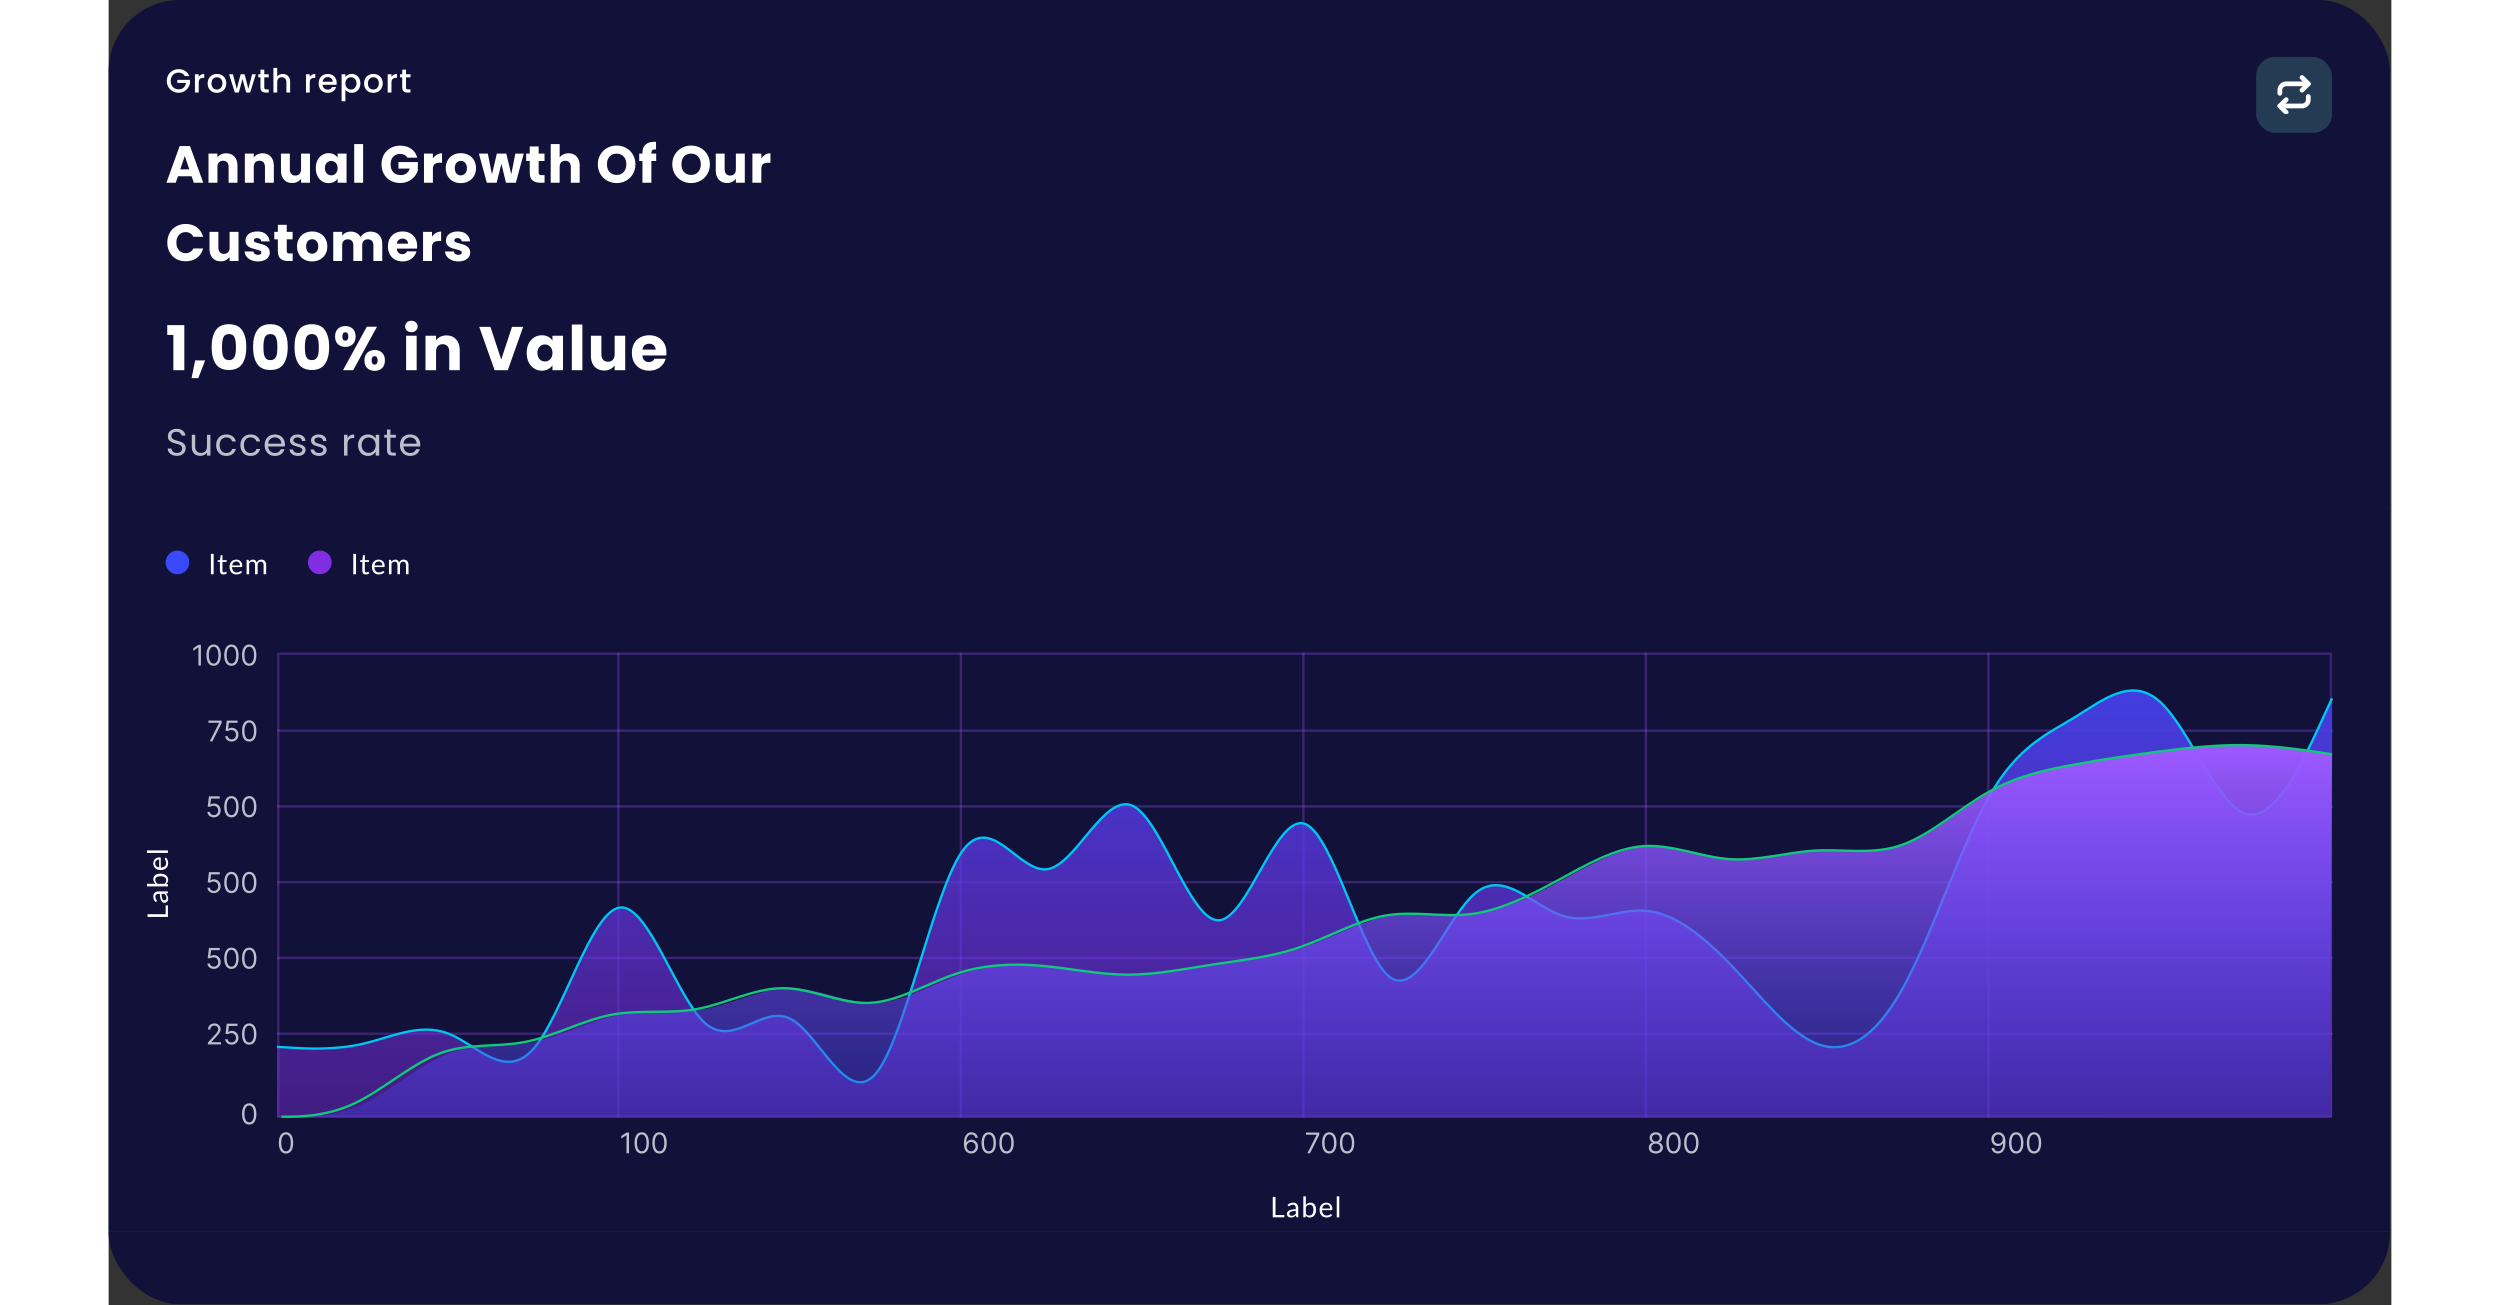 <svg width="862" height="450" viewBox="0 0 962 550" fill="none" xmlns="http://www.w3.org/2000/svg">
<rect x="0" y="0" width="962" height="550" fill="#333333" stroke="none"/>
<g clip-path="url(#clip0_898_346)">
<rect width="961.359" height="214" fill="#121139"/>
<path d="M32.092 32.07C31.84 31.585 31.49 31.221 31.042 30.978C30.594 30.726 30.076 30.6 29.488 30.6C28.844 30.6 28.27 30.745 27.766 31.034C27.262 31.323 26.865 31.734 26.576 32.266C26.296 32.798 26.156 33.414 26.156 34.114C26.156 34.814 26.296 35.435 26.576 35.976C26.865 36.508 27.262 36.919 27.766 37.208C28.27 37.497 28.844 37.642 29.488 37.642C30.356 37.642 31.061 37.399 31.602 36.914C32.143 36.429 32.475 35.771 32.596 34.94H28.942V33.666H34.304V34.912C34.201 35.668 33.931 36.363 33.492 36.998C33.063 37.633 32.498 38.141 31.798 38.524C31.107 38.897 30.337 39.084 29.488 39.084C28.573 39.084 27.738 38.874 26.982 38.454C26.226 38.025 25.624 37.432 25.176 36.676C24.737 35.92 24.518 35.066 24.518 34.114C24.518 33.162 24.737 32.308 25.176 31.552C25.624 30.796 26.226 30.208 26.982 29.788C27.747 29.359 28.583 29.144 29.488 29.144C30.524 29.144 31.443 29.401 32.246 29.914C33.058 30.418 33.646 31.137 34.01 32.07H32.092ZM37.974 32.406C38.208 32.014 38.516 31.711 38.898 31.496C39.29 31.272 39.752 31.16 40.284 31.16V32.812H39.878C39.253 32.812 38.777 32.971 38.45 33.288C38.133 33.605 37.974 34.156 37.974 34.94V39H36.378V31.286H37.974V32.406ZM45.597 39.126C44.869 39.126 44.211 38.963 43.623 38.636C43.035 38.3 42.573 37.833 42.237 37.236C41.901 36.629 41.733 35.929 41.733 35.136C41.733 34.352 41.906 33.657 42.251 33.05C42.596 32.443 43.068 31.977 43.665 31.65C44.263 31.323 44.93 31.16 45.667 31.16C46.404 31.16 47.072 31.323 47.669 31.65C48.267 31.977 48.738 32.443 49.083 33.05C49.428 33.657 49.601 34.352 49.601 35.136C49.601 35.92 49.424 36.615 49.069 37.222C48.715 37.829 48.229 38.3 47.613 38.636C47.007 38.963 46.334 39.126 45.597 39.126ZM45.597 37.74C46.008 37.74 46.391 37.642 46.745 37.446C47.109 37.25 47.403 36.956 47.627 36.564C47.851 36.172 47.963 35.696 47.963 35.136C47.963 34.576 47.856 34.105 47.641 33.722C47.426 33.33 47.142 33.036 46.787 32.84C46.432 32.644 46.05 32.546 45.639 32.546C45.228 32.546 44.846 32.644 44.491 32.84C44.146 33.036 43.87 33.33 43.665 33.722C43.46 34.105 43.357 34.576 43.357 35.136C43.357 35.967 43.567 36.611 43.987 37.068C44.416 37.516 44.953 37.74 45.597 37.74ZM62.039 31.286L59.645 39H57.965L56.411 33.302L54.857 39H53.177L50.769 31.286H52.393L54.003 37.488L55.641 31.286H57.307L58.875 37.46L60.471 31.286H62.039ZM65.594 32.588V36.858C65.594 37.147 65.659 37.357 65.79 37.488C65.93 37.609 66.163 37.67 66.49 37.67H67.47V39H66.21C65.491 39 64.94 38.832 64.558 38.496C64.175 38.16 63.984 37.614 63.984 36.858V32.588H63.074V31.286H63.984V29.368H65.594V31.286H67.47V32.588H65.594ZM73.431 31.16C74.019 31.16 74.541 31.286 74.999 31.538C75.465 31.79 75.829 32.163 76.091 32.658C76.361 33.153 76.497 33.75 76.497 34.45V39H74.915V34.688C74.915 33.997 74.742 33.47 74.397 33.106C74.051 32.733 73.58 32.546 72.983 32.546C72.385 32.546 71.909 32.733 71.555 33.106C71.209 33.47 71.037 33.997 71.037 34.688V39H69.441V28.64H71.037V32.182C71.307 31.855 71.648 31.603 72.059 31.426C72.479 31.249 72.936 31.16 73.431 31.16ZM84.765 32.406C84.999 32.014 85.306 31.711 85.689 31.496C86.081 31.272 86.543 31.16 87.075 31.16V32.812H86.669C86.044 32.812 85.568 32.971 85.241 33.288C84.924 33.605 84.765 34.156 84.765 34.94V39H83.169V31.286H84.765V32.406ZM96.112 34.954C96.112 35.243 96.094 35.505 96.056 35.738H90.162C90.209 36.354 90.438 36.849 90.848 37.222C91.259 37.595 91.763 37.782 92.36 37.782C93.219 37.782 93.826 37.423 94.18 36.704H95.902C95.669 37.413 95.244 37.997 94.628 38.454C94.022 38.902 93.266 39.126 92.36 39.126C91.623 39.126 90.96 38.963 90.372 38.636C89.793 38.3 89.336 37.833 89 37.236C88.674 36.629 88.51 35.929 88.51 35.136C88.51 34.343 88.669 33.647 88.986 33.05C89.313 32.443 89.766 31.977 90.344 31.65C90.932 31.323 91.604 31.16 92.36 31.16C93.088 31.16 93.737 31.319 94.306 31.636C94.876 31.953 95.319 32.401 95.636 32.98C95.954 33.549 96.112 34.207 96.112 34.954ZM94.446 34.45C94.437 33.862 94.227 33.391 93.816 33.036C93.406 32.681 92.897 32.504 92.29 32.504C91.74 32.504 91.268 32.681 90.876 33.036C90.484 33.381 90.251 33.853 90.176 34.45H94.446ZM99.779 32.42C100.049 32.065 100.418 31.767 100.885 31.524C101.351 31.281 101.879 31.16 102.467 31.16C103.139 31.16 103.75 31.328 104.301 31.664C104.861 31.991 105.299 32.453 105.617 33.05C105.934 33.647 106.093 34.333 106.093 35.108C106.093 35.883 105.934 36.578 105.617 37.194C105.299 37.801 104.861 38.277 104.301 38.622C103.75 38.958 103.139 39.126 102.467 39.126C101.879 39.126 101.356 39.009 100.899 38.776C100.441 38.533 100.068 38.235 99.779 37.88V42.668H98.183V31.286H99.779V32.42ZM104.469 35.108C104.469 34.576 104.357 34.119 104.133 33.736C103.918 33.344 103.629 33.05 103.265 32.854C102.91 32.649 102.527 32.546 102.117 32.546C101.715 32.546 101.333 32.649 100.969 32.854C100.614 33.059 100.325 33.358 100.101 33.75C99.886 34.142 99.779 34.604 99.779 35.136C99.779 35.668 99.886 36.135 100.101 36.536C100.325 36.928 100.614 37.227 100.969 37.432C101.333 37.637 101.715 37.74 102.117 37.74C102.527 37.74 102.91 37.637 103.265 37.432C103.629 37.217 103.918 36.909 104.133 36.508C104.357 36.107 104.469 35.64 104.469 35.108ZM111.517 39.126C110.789 39.126 110.131 38.963 109.543 38.636C108.955 38.3 108.493 37.833 108.157 37.236C107.821 36.629 107.653 35.929 107.653 35.136C107.653 34.352 107.826 33.657 108.171 33.05C108.516 32.443 108.988 31.977 109.585 31.65C110.182 31.323 110.85 31.16 111.587 31.16C112.324 31.16 112.992 31.323 113.589 31.65C114.186 31.977 114.658 32.443 115.003 33.05C115.348 33.657 115.521 34.352 115.521 35.136C115.521 35.92 115.344 36.615 114.989 37.222C114.634 37.829 114.149 38.3 113.533 38.636C112.926 38.963 112.254 39.126 111.517 39.126ZM111.517 37.74C111.928 37.74 112.31 37.642 112.665 37.446C113.029 37.25 113.323 36.956 113.547 36.564C113.771 36.172 113.883 35.696 113.883 35.136C113.883 34.576 113.776 34.105 113.561 33.722C113.346 33.33 113.062 33.036 112.707 32.84C112.352 32.644 111.97 32.546 111.559 32.546C111.148 32.546 110.766 32.644 110.411 32.84C110.066 33.036 109.79 33.33 109.585 33.722C109.38 34.105 109.277 34.576 109.277 35.136C109.277 35.967 109.487 36.611 109.907 37.068C110.336 37.516 110.873 37.74 111.517 37.74ZM119.195 32.406C119.428 32.014 119.736 31.711 120.119 31.496C120.511 31.272 120.973 31.16 121.505 31.16V32.812H121.099C120.473 32.812 119.997 32.971 119.671 33.288C119.353 33.605 119.195 34.156 119.195 34.94V39H117.599V31.286H119.195V32.406ZM125.334 32.588V36.858C125.334 37.147 125.399 37.357 125.53 37.488C125.67 37.609 125.903 37.67 126.23 37.67H127.21V39H125.95C125.231 39 124.681 38.832 124.298 38.496C123.915 38.16 123.724 37.614 123.724 36.858V32.588H122.814V31.286H123.724V29.368H125.334V31.286H127.21V32.588H125.334Z" fill="white"/>
<path d="M34.978 74.272H29.214L28.29 77H24.352L29.94 61.556H34.296L39.884 77H35.902L34.978 74.272ZM34.01 71.368L32.096 65.714L30.204 71.368H34.01ZM49.565 64.592C51.002 64.592 52.146 65.061 52.997 66C53.862 66.924 54.295 68.2 54.295 69.828V77H50.555V70.334C50.555 69.513 50.342 68.875 49.917 68.42C49.491 67.965 48.919 67.738 48.201 67.738C47.482 67.738 46.91 67.965 46.485 68.42C46.059 68.875 45.847 69.513 45.847 70.334V77H42.085V64.724H45.847V66.352C46.228 65.809 46.741 65.384 47.387 65.076C48.032 64.753 48.758 64.592 49.565 64.592ZM64.889 64.592C66.326 64.592 67.47 65.061 68.321 66C69.186 66.924 69.619 68.2 69.619 69.828V77H65.879V70.334C65.879 69.513 65.666 68.875 65.241 68.42C64.816 67.965 64.244 67.738 63.525 67.738C62.806 67.738 62.234 67.965 61.809 68.42C61.384 68.875 61.171 69.513 61.171 70.334V77H57.409V64.724H61.171V66.352C61.552 65.809 62.066 65.384 62.711 65.076C63.356 64.753 64.082 64.592 64.889 64.592ZM84.855 64.724V77H81.093V75.328C80.712 75.871 80.191 76.311 79.531 76.648C78.886 76.971 78.167 77.132 77.375 77.132C76.436 77.132 75.608 76.927 74.889 76.516C74.171 76.091 73.613 75.482 73.217 74.69C72.821 73.898 72.623 72.967 72.623 71.896V64.724H76.363V71.39C76.363 72.211 76.576 72.849 77.001 73.304C77.427 73.759 77.999 73.986 78.717 73.986C79.451 73.986 80.03 73.759 80.455 73.304C80.88 72.849 81.093 72.211 81.093 71.39V64.724H84.855ZM87.309 70.84C87.309 69.579 87.544 68.471 88.013 67.518C88.497 66.565 89.15 65.831 89.971 65.318C90.793 64.805 91.709 64.548 92.721 64.548C93.587 64.548 94.342 64.724 94.987 65.076C95.647 65.428 96.153 65.89 96.505 66.462V64.724H100.267V77H96.505V75.262C96.139 75.834 95.625 76.296 94.965 76.648C94.32 77 93.565 77.176 92.699 77.176C91.702 77.176 90.793 76.919 89.971 76.406C89.15 75.878 88.497 75.137 88.013 74.184C87.544 73.216 87.309 72.101 87.309 70.84ZM96.505 70.862C96.505 69.923 96.241 69.183 95.713 68.64C95.2 68.097 94.569 67.826 93.821 67.826C93.073 67.826 92.435 68.097 91.907 68.64C91.394 69.168 91.137 69.901 91.137 70.84C91.137 71.779 91.394 72.527 91.907 73.084C92.435 73.627 93.073 73.898 93.821 73.898C94.569 73.898 95.2 73.627 95.713 73.084C96.241 72.541 96.505 71.801 96.505 70.862ZM107.251 60.72V77H103.489V60.72H107.251ZM125.891 66.44C125.613 65.927 125.209 65.538 124.681 65.274C124.168 64.995 123.559 64.856 122.855 64.856C121.638 64.856 120.663 65.259 119.929 66.066C119.196 66.858 118.829 67.921 118.829 69.256C118.829 70.679 119.211 71.793 119.973 72.6C120.751 73.392 121.814 73.788 123.163 73.788C124.087 73.788 124.865 73.553 125.495 73.084C126.141 72.615 126.61 71.94 126.903 71.06H122.129V68.288H130.313V71.786C130.035 72.725 129.558 73.597 128.883 74.404C128.223 75.211 127.38 75.863 126.353 76.362C125.327 76.861 124.168 77.11 122.877 77.11C121.352 77.11 119.988 76.78 118.785 76.12C117.597 75.445 116.666 74.514 115.991 73.326C115.331 72.138 115.001 70.781 115.001 69.256C115.001 67.731 115.331 66.374 115.991 65.186C116.666 63.983 117.597 63.052 118.785 62.392C119.973 61.717 121.33 61.38 122.855 61.38C124.703 61.38 126.258 61.827 127.519 62.722C128.795 63.617 129.639 64.856 130.049 66.44H125.891ZM136.659 66.77C137.099 66.095 137.649 65.567 138.309 65.186C138.969 64.79 139.703 64.592 140.509 64.592V68.574H139.475C138.537 68.574 137.833 68.779 137.363 69.19C136.894 69.586 136.659 70.29 136.659 71.302V77H132.897V64.724H136.659V66.77ZM148.395 77.176C147.193 77.176 146.107 76.919 145.139 76.406C144.186 75.893 143.431 75.159 142.873 74.206C142.331 73.253 142.059 72.138 142.059 70.862C142.059 69.601 142.338 68.493 142.895 67.54C143.453 66.572 144.215 65.831 145.183 65.318C146.151 64.805 147.237 64.548 148.439 64.548C149.642 64.548 150.727 64.805 151.695 65.318C152.663 65.831 153.426 66.572 153.983 67.54C154.541 68.493 154.819 69.601 154.819 70.862C154.819 72.123 154.533 73.238 153.961 74.206C153.404 75.159 152.634 75.893 151.651 76.406C150.683 76.919 149.598 77.176 148.395 77.176ZM148.395 73.92C149.114 73.92 149.723 73.656 150.221 73.128C150.735 72.6 150.991 71.845 150.991 70.862C150.991 69.879 150.742 69.124 150.243 68.596C149.759 68.068 149.158 67.804 148.439 67.804C147.706 67.804 147.097 68.068 146.613 68.596C146.129 69.109 145.887 69.865 145.887 70.862C145.887 71.845 146.122 72.6 146.591 73.128C147.075 73.656 147.677 73.92 148.395 73.92ZM174.937 64.724L171.615 77H167.457L165.521 69.036L163.519 77H159.383L156.039 64.724H159.801L161.539 73.502L163.607 64.724H167.589L169.679 73.458L171.395 64.724H174.937ZM183.714 73.81V77H181.8C180.436 77 179.372 76.67 178.61 76.01C177.847 75.335 177.466 74.243 177.466 72.732V67.848H175.97V64.724H177.466V61.732H181.228V64.724H183.692V67.848H181.228V72.776C181.228 73.143 181.316 73.407 181.492 73.568C181.668 73.729 181.961 73.81 182.372 73.81H183.714ZM193.855 64.592C195.263 64.592 196.393 65.061 197.243 66C198.094 66.924 198.519 68.2 198.519 69.828V77H194.779V70.334C194.779 69.513 194.567 68.875 194.141 68.42C193.716 67.965 193.144 67.738 192.425 67.738C191.707 67.738 191.135 67.965 190.709 68.42C190.284 68.875 190.071 69.513 190.071 70.334V77H186.309V60.72H190.071V66.374C190.453 65.831 190.973 65.399 191.633 65.076C192.293 64.753 193.034 64.592 193.855 64.592ZM214.1 77.154C212.648 77.154 211.313 76.817 210.096 76.142C208.893 75.467 207.932 74.529 207.214 73.326C206.51 72.109 206.158 70.745 206.158 69.234C206.158 67.723 206.51 66.367 207.214 65.164C207.932 63.961 208.893 63.023 210.096 62.348C211.313 61.673 212.648 61.336 214.1 61.336C215.552 61.336 216.879 61.673 218.082 62.348C219.299 63.023 220.252 63.961 220.942 65.164C221.646 66.367 221.998 67.723 221.998 69.234C221.998 70.745 221.646 72.109 220.942 73.326C220.238 74.529 219.284 75.467 218.082 76.142C216.879 76.817 215.552 77.154 214.1 77.154ZM214.1 73.722C215.332 73.722 216.314 73.311 217.048 72.49C217.796 71.669 218.17 70.583 218.17 69.234C218.17 67.87 217.796 66.785 217.048 65.978C216.314 65.157 215.332 64.746 214.1 64.746C212.853 64.746 211.856 65.149 211.108 65.956C210.374 66.763 210.008 67.855 210.008 69.234C210.008 70.598 210.374 71.691 211.108 72.512C211.856 73.319 212.853 73.722 214.1 73.722ZM230.751 67.848H228.727V77H224.965V67.848H223.601V64.724H224.965V64.372C224.965 62.861 225.397 61.717 226.263 60.94C227.128 60.148 228.397 59.752 230.069 59.752C230.347 59.752 230.553 59.759 230.685 59.774V62.964C229.966 62.92 229.46 63.023 229.167 63.272C228.873 63.521 228.727 63.969 228.727 64.614V64.724H230.751V67.848ZM245.484 77.154C244.032 77.154 242.698 76.817 241.48 76.142C240.278 75.467 239.317 74.529 238.598 73.326C237.894 72.109 237.542 70.745 237.542 69.234C237.542 67.723 237.894 66.367 238.598 65.164C239.317 63.961 240.278 63.023 241.48 62.348C242.698 61.673 244.032 61.336 245.484 61.336C246.936 61.336 248.264 61.673 249.466 62.348C250.684 63.023 251.637 63.961 252.326 65.164C253.03 66.367 253.382 67.723 253.382 69.234C253.382 70.745 253.03 72.109 252.326 73.326C251.622 74.529 250.669 75.467 249.466 76.142C248.264 76.817 246.936 77.154 245.484 77.154ZM245.484 73.722C246.716 73.722 247.699 73.311 248.432 72.49C249.18 71.669 249.554 70.583 249.554 69.234C249.554 67.87 249.18 66.785 248.432 65.978C247.699 65.157 246.716 64.746 245.484 64.746C244.238 64.746 243.24 65.149 242.492 65.956C241.759 66.763 241.392 67.855 241.392 69.234C241.392 70.598 241.759 71.691 242.492 72.512C243.24 73.319 244.238 73.722 245.484 73.722ZM268.097 64.724V77H264.335V75.328C263.954 75.871 263.433 76.311 262.773 76.648C262.128 76.971 261.409 77.132 260.617 77.132C259.679 77.132 258.85 76.927 258.131 76.516C257.413 76.091 256.855 75.482 256.459 74.69C256.063 73.898 255.865 72.967 255.865 71.896V64.724H259.605V71.39C259.605 72.211 259.818 72.849 260.243 73.304C260.669 73.759 261.241 73.986 261.959 73.986C262.693 73.986 263.272 73.759 263.697 73.304C264.123 72.849 264.335 72.211 264.335 71.39V64.724H268.097ZM275.062 66.77C275.502 66.095 276.052 65.567 276.712 65.186C277.372 64.79 278.105 64.592 278.912 64.592V68.574H277.878C276.939 68.574 276.235 68.779 275.766 69.19C275.296 69.586 275.062 70.29 275.062 71.302V77H271.3V64.724H275.062V66.77ZM24.726 102.256C24.726 100.731 25.056 99.374 25.716 98.186C26.376 96.983 27.293 96.052 28.466 95.392C29.654 94.717 30.996 94.38 32.492 94.38C34.325 94.38 35.895 94.864 37.2 95.832C38.505 96.8 39.378 98.12 39.818 99.792H35.682C35.374 99.147 34.934 98.655 34.362 98.318C33.805 97.981 33.167 97.812 32.448 97.812C31.289 97.812 30.351 98.215 29.632 99.022C28.913 99.829 28.554 100.907 28.554 102.256C28.554 103.605 28.913 104.683 29.632 105.49C30.351 106.297 31.289 106.7 32.448 106.7C33.167 106.7 33.805 106.531 34.362 106.194C34.934 105.857 35.374 105.365 35.682 104.72H39.818C39.378 106.392 38.505 107.712 37.2 108.68C35.895 109.633 34.325 110.11 32.492 110.11C30.996 110.11 29.654 109.78 28.466 109.12C27.293 108.445 26.376 107.514 25.716 106.326C25.056 105.138 24.726 103.781 24.726 102.256ZM54.744 97.724V110H50.982V108.328C50.6 108.871 50.08 109.311 49.42 109.648C48.775 109.971 48.056 110.132 47.264 110.132C46.325 110.132 45.496 109.927 44.778 109.516C44.059 109.091 43.502 108.482 43.106 107.69C42.71 106.898 42.512 105.967 42.512 104.896V97.724H46.252V104.39C46.252 105.211 46.465 105.849 46.89 106.304C47.315 106.759 47.887 106.986 48.606 106.986C49.339 106.986 49.919 106.759 50.344 106.304C50.769 105.849 50.982 105.211 50.982 104.39V97.724H54.744ZM62.94 110.176C61.869 110.176 60.916 109.993 60.08 109.626C59.244 109.259 58.584 108.761 58.1 108.13C57.616 107.485 57.345 106.766 57.286 105.974H61.004C61.048 106.399 61.246 106.744 61.598 107.008C61.95 107.272 62.383 107.404 62.896 107.404C63.365 107.404 63.725 107.316 63.974 107.14C64.238 106.949 64.37 106.707 64.37 106.414C64.37 106.062 64.187 105.805 63.82 105.644C63.453 105.468 62.859 105.277 62.038 105.072C61.158 104.867 60.425 104.654 59.838 104.434C59.251 104.199 58.745 103.84 58.32 103.356C57.895 102.857 57.682 102.19 57.682 101.354C57.682 100.65 57.873 100.012 58.254 99.44C58.65 98.853 59.222 98.391 59.97 98.054C60.733 97.717 61.635 97.548 62.676 97.548C64.216 97.548 65.426 97.929 66.306 98.692C67.201 99.455 67.714 100.467 67.846 101.728H64.37C64.311 101.303 64.121 100.965 63.798 100.716C63.49 100.467 63.079 100.342 62.566 100.342C62.126 100.342 61.789 100.43 61.554 100.606C61.319 100.767 61.202 100.995 61.202 101.288C61.202 101.64 61.385 101.904 61.752 102.08C62.133 102.256 62.72 102.432 63.512 102.608C64.421 102.843 65.162 103.077 65.734 103.312C66.306 103.532 66.805 103.899 67.23 104.412C67.67 104.911 67.897 105.585 67.912 106.436C67.912 107.155 67.707 107.8 67.296 108.372C66.9 108.929 66.321 109.369 65.558 109.692C64.81 110.015 63.937 110.176 62.94 110.176ZM77.556 106.81V110H75.642C74.278 110 73.214 109.67 72.452 109.01C71.689 108.335 71.308 107.243 71.308 105.732V100.848H69.812V97.724H71.308V94.732H75.07V97.724H77.534V100.848H75.07V105.776C75.07 106.143 75.158 106.407 75.334 106.568C75.51 106.729 75.803 106.81 76.214 106.81H77.556ZM85.739 110.176C84.536 110.176 83.451 109.919 82.483 109.406C81.53 108.893 80.774 108.159 80.217 107.206C79.674 106.253 79.403 105.138 79.403 103.862C79.403 102.601 79.682 101.493 80.239 100.54C80.796 99.572 81.559 98.831 82.527 98.318C83.495 97.805 84.58 97.548 85.783 97.548C86.986 97.548 88.071 97.805 89.039 98.318C90.007 98.831 90.77 99.572 91.327 100.54C91.884 101.493 92.163 102.601 92.163 103.862C92.163 105.123 91.877 106.238 91.305 107.206C90.748 108.159 89.978 108.893 88.995 109.406C88.027 109.919 86.942 110.176 85.739 110.176ZM85.739 106.92C86.458 106.92 87.066 106.656 87.565 106.128C88.078 105.6 88.335 104.845 88.335 103.862C88.335 102.879 88.086 102.124 87.587 101.596C87.103 101.068 86.502 100.804 85.783 100.804C85.05 100.804 84.441 101.068 83.957 101.596C83.473 102.109 83.231 102.865 83.231 103.862C83.231 104.845 83.466 105.6 83.935 106.128C84.419 106.656 85.02 106.92 85.739 106.92ZM110.323 97.592C111.848 97.592 113.058 98.054 113.953 98.978C114.862 99.902 115.317 101.185 115.317 102.828V110H111.577V103.334C111.577 102.542 111.364 101.933 110.939 101.508C110.528 101.068 109.956 100.848 109.223 100.848C108.49 100.848 107.91 101.068 107.485 101.508C107.074 101.933 106.869 102.542 106.869 103.334V110H103.129V103.334C103.129 102.542 102.916 101.933 102.491 101.508C102.08 101.068 101.508 100.848 100.775 100.848C100.042 100.848 99.462 101.068 99.037 101.508C98.626 101.933 98.421 102.542 98.421 103.334V110H94.659V97.724H98.421V99.264C98.802 98.751 99.301 98.347 99.917 98.054C100.533 97.746 101.23 97.592 102.007 97.592C102.931 97.592 103.752 97.79 104.471 98.186C105.204 98.582 105.776 99.147 106.187 99.88C106.612 99.205 107.192 98.655 107.925 98.23C108.658 97.805 109.458 97.592 110.323 97.592ZM130.02 103.664C130.02 104.016 129.998 104.383 129.954 104.764H121.44C121.499 105.527 121.741 106.113 122.166 106.524C122.606 106.92 123.141 107.118 123.772 107.118C124.711 107.118 125.363 106.722 125.73 105.93H129.734C129.529 106.737 129.155 107.463 128.612 108.108C128.084 108.753 127.417 109.259 126.61 109.626C125.803 109.993 124.901 110.176 123.904 110.176C122.701 110.176 121.631 109.919 120.692 109.406C119.753 108.893 119.02 108.159 118.492 107.206C117.964 106.253 117.7 105.138 117.7 103.862C117.7 102.586 117.957 101.471 118.47 100.518C118.998 99.565 119.731 98.831 120.67 98.318C121.609 97.805 122.687 97.548 123.904 97.548C125.092 97.548 126.148 97.797 127.072 98.296C127.996 98.795 128.715 99.506 129.228 100.43C129.756 101.354 130.02 102.432 130.02 103.664ZM126.17 102.674C126.17 102.029 125.95 101.515 125.51 101.134C125.07 100.753 124.52 100.562 123.86 100.562C123.229 100.562 122.694 100.745 122.254 101.112C121.829 101.479 121.565 101.999 121.462 102.674H126.17ZM136.267 99.77C136.707 99.095 137.257 98.567 137.917 98.186C138.577 97.79 139.31 97.592 140.117 97.592V101.574H139.083C138.144 101.574 137.44 101.779 136.971 102.19C136.501 102.586 136.267 103.29 136.267 104.302V110H132.505V97.724H136.267V99.77ZM147.409 110.176C146.338 110.176 145.385 109.993 144.549 109.626C143.713 109.259 143.053 108.761 142.569 108.13C142.085 107.485 141.813 106.766 141.755 105.974H145.473C145.517 106.399 145.715 106.744 146.067 107.008C146.419 107.272 146.851 107.404 147.365 107.404C147.834 107.404 148.193 107.316 148.443 107.14C148.707 106.949 148.839 106.707 148.839 106.414C148.839 106.062 148.655 105.805 148.289 105.644C147.922 105.468 147.328 105.277 146.507 105.072C145.627 104.867 144.893 104.654 144.307 104.434C143.72 104.199 143.214 103.84 142.789 103.356C142.363 102.857 142.151 102.19 142.151 101.354C142.151 100.65 142.341 100.012 142.723 99.44C143.119 98.853 143.691 98.391 144.439 98.054C145.201 97.717 146.103 97.548 147.145 97.548C148.685 97.548 149.895 97.929 150.775 98.692C151.669 99.455 152.183 100.467 152.315 101.728H148.839C148.78 101.303 148.589 100.965 148.267 100.716C147.959 100.467 147.548 100.342 147.035 100.342C146.595 100.342 146.257 100.43 146.023 100.606C145.788 100.767 145.671 100.995 145.671 101.288C145.671 101.64 145.854 101.904 146.221 102.08C146.602 102.256 147.189 102.432 147.981 102.608C148.89 102.843 149.631 103.077 150.203 103.312C150.775 103.532 151.273 103.899 151.699 104.412C152.139 104.911 152.366 105.585 152.381 106.436C152.381 107.155 152.175 107.8 151.765 108.372C151.369 108.929 150.789 109.369 150.027 109.692C149.279 110.015 148.406 110.176 147.409 110.176Z" fill="white"/>
<path d="M24.702 141.154V137.02H31.904V156H27.276V141.154H24.702ZM40.671 151.892L37.785 159.354H34.951L36.459 151.892H40.671ZM43.41 146.25C43.41 143.269 43.982 140.92 45.126 139.204C46.288 137.488 48.151 136.63 50.716 136.63C53.282 136.63 55.136 137.488 56.28 139.204C57.442 140.92 58.022 143.269 58.022 146.25C58.022 149.266 57.442 151.632 56.28 153.348C55.136 155.064 53.282 155.922 50.716 155.922C48.151 155.922 46.288 155.064 45.126 153.348C43.982 151.632 43.41 149.266 43.41 146.25ZM53.654 146.25C53.654 144.499 53.464 143.156 53.082 142.22C52.701 141.267 51.912 140.79 50.716 140.79C49.52 140.79 48.732 141.267 48.35 142.22C47.969 143.156 47.778 144.499 47.778 146.25C47.778 147.429 47.848 148.408 47.986 149.188C48.125 149.951 48.402 150.575 48.818 151.06C49.252 151.528 49.884 151.762 50.716 151.762C51.548 151.762 52.172 151.528 52.588 151.06C53.022 150.575 53.308 149.951 53.446 149.188C53.585 148.408 53.654 147.429 53.654 146.25ZM60.871 146.25C60.871 143.269 61.443 140.92 62.587 139.204C63.748 137.488 65.612 136.63 68.177 136.63C70.743 136.63 72.597 137.488 73.741 139.204C74.903 140.92 75.483 143.269 75.483 146.25C75.483 149.266 74.903 151.632 73.741 153.348C72.597 155.064 70.743 155.922 68.177 155.922C65.612 155.922 63.748 155.064 62.587 153.348C61.443 151.632 60.871 149.266 60.871 146.25ZM71.115 146.25C71.115 144.499 70.924 143.156 70.543 142.22C70.162 141.267 69.373 140.79 68.177 140.79C66.981 140.79 66.192 141.267 65.811 142.22C65.43 143.156 65.239 144.499 65.239 146.25C65.239 147.429 65.308 148.408 65.447 149.188C65.586 149.951 65.863 150.575 66.279 151.06C66.713 151.528 67.345 151.762 68.177 151.762C69.009 151.762 69.633 151.528 70.049 151.06C70.483 150.575 70.769 149.951 70.907 149.188C71.046 148.408 71.115 147.429 71.115 146.25ZM78.332 146.25C78.332 143.269 78.904 140.92 80.048 139.204C81.209 137.488 83.073 136.63 85.638 136.63C88.203 136.63 90.058 137.488 91.202 139.204C92.363 140.92 92.944 143.269 92.944 146.25C92.944 149.266 92.363 151.632 91.202 153.348C90.058 155.064 88.203 155.922 85.638 155.922C83.073 155.922 81.209 155.064 80.048 153.348C78.904 151.632 78.332 149.266 78.332 146.25ZM88.576 146.25C88.576 144.499 88.385 143.156 88.004 142.22C87.623 141.267 86.834 140.79 85.638 140.79C84.442 140.79 83.653 141.267 83.272 142.22C82.891 143.156 82.7 144.499 82.7 146.25C82.7 147.429 82.769 148.408 82.908 149.188C83.047 149.951 83.324 150.575 83.74 151.06C84.173 151.528 84.806 151.762 85.638 151.762C86.47 151.762 87.094 151.528 87.51 151.06C87.943 150.575 88.229 149.951 88.368 149.188C88.507 148.408 88.576 147.429 88.576 146.25ZM95.429 141.804C95.429 140.4 95.828 139.317 96.625 138.554C97.44 137.791 98.488 137.41 99.771 137.41C101.054 137.41 102.094 137.791 102.891 138.554C103.688 139.317 104.087 140.4 104.087 141.804C104.087 143.208 103.688 144.291 102.891 145.054C102.094 145.817 101.054 146.198 99.771 146.198C98.488 146.198 97.44 145.817 96.625 145.054C95.828 144.291 95.429 143.208 95.429 141.804ZM113.083 137.696L103.073 156H98.783L108.793 137.696H113.083ZM99.745 140.01C98.913 140.01 98.497 140.608 98.497 141.804C98.497 142.983 98.913 143.572 99.745 143.572C100.144 143.572 100.456 143.425 100.681 143.13C100.906 142.835 101.019 142.393 101.019 141.804C101.019 140.608 100.594 140.01 99.745 140.01ZM107.805 151.892C107.805 150.488 108.204 149.405 109.001 148.642C109.798 147.879 110.838 147.498 112.121 147.498C113.404 147.498 114.444 147.879 115.241 148.642C116.038 149.405 116.437 150.488 116.437 151.892C116.437 153.296 116.038 154.379 115.241 155.142C114.444 155.905 113.404 156.286 112.121 156.286C110.838 156.286 109.798 155.905 109.001 155.142C108.204 154.379 107.805 153.296 107.805 151.892ZM112.095 150.098C111.696 150.098 111.384 150.245 111.159 150.54C110.951 150.835 110.847 151.285 110.847 151.892C110.847 153.071 111.263 153.66 112.095 153.66C112.494 153.66 112.806 153.513 113.031 153.218C113.256 152.923 113.369 152.481 113.369 151.892C113.369 151.303 113.256 150.861 113.031 150.566C112.806 150.254 112.494 150.098 112.095 150.098ZM127.604 139.984C126.824 139.984 126.183 139.759 125.68 139.308C125.195 138.84 124.952 138.268 124.952 137.592C124.952 136.899 125.195 136.327 125.68 135.876C126.183 135.408 126.824 135.174 127.604 135.174C128.367 135.174 128.991 135.408 129.476 135.876C129.979 136.327 130.23 136.899 130.23 137.592C130.23 138.268 129.979 138.84 129.476 139.308C128.991 139.759 128.367 139.984 127.604 139.984ZM129.814 141.492V156H125.368V141.492H129.814ZM142.376 141.336C144.074 141.336 145.426 141.891 146.432 143C147.454 144.092 147.966 145.6 147.966 147.524V156H143.546V148.122C143.546 147.151 143.294 146.397 142.792 145.86C142.289 145.323 141.613 145.054 140.764 145.054C139.914 145.054 139.238 145.323 138.736 145.86C138.233 146.397 137.982 147.151 137.982 148.122V156H133.536V141.492H137.982V143.416C138.432 142.775 139.039 142.272 139.802 141.908C140.564 141.527 141.422 141.336 142.376 141.336ZM174.699 137.748L168.225 156H162.661L156.187 137.748H160.919L165.443 151.528L169.993 137.748H174.699ZM176.173 148.72C176.173 147.229 176.451 145.921 177.005 144.794C177.577 143.667 178.349 142.801 179.319 142.194C180.29 141.587 181.373 141.284 182.569 141.284C183.592 141.284 184.485 141.492 185.247 141.908C186.027 142.324 186.625 142.87 187.041 143.546V141.492H191.487V156H187.041V153.946C186.608 154.622 186.001 155.168 185.221 155.584C184.459 156 183.566 156.208 182.543 156.208C181.365 156.208 180.29 155.905 179.319 155.298C178.349 154.674 177.577 153.799 177.005 152.672C176.451 151.528 176.173 150.211 176.173 148.72ZM187.041 148.746C187.041 147.637 186.729 146.761 186.105 146.12C185.499 145.479 184.753 145.158 183.869 145.158C182.985 145.158 182.231 145.479 181.607 146.12C181.001 146.744 180.697 147.611 180.697 148.72C180.697 149.829 181.001 150.713 181.607 151.372C182.231 152.013 182.985 152.334 183.869 152.334C184.753 152.334 185.499 152.013 186.105 151.372C186.729 150.731 187.041 149.855 187.041 148.746ZM199.65 136.76V156H195.204V136.76H199.65ZM217.698 141.492V156H213.252V154.024C212.801 154.665 212.186 155.185 211.406 155.584C210.643 155.965 209.794 156.156 208.858 156.156C207.748 156.156 206.769 155.913 205.92 155.428C205.07 154.925 204.412 154.206 203.944 153.27C203.476 152.334 203.242 151.233 203.242 149.968V141.492H207.662V149.37C207.662 150.341 207.913 151.095 208.416 151.632C208.918 152.169 209.594 152.438 210.444 152.438C211.31 152.438 211.995 152.169 212.498 151.632C213 151.095 213.252 150.341 213.252 149.37V141.492H217.698ZM235.067 148.512C235.067 148.928 235.041 149.361 234.989 149.812H224.927C224.997 150.713 225.283 151.407 225.785 151.892C226.305 152.36 226.938 152.594 227.683 152.594C228.793 152.594 229.564 152.126 229.997 151.19H234.729C234.487 152.143 234.045 153.001 233.403 153.764C232.779 154.527 231.991 155.125 231.037 155.558C230.084 155.991 229.018 156.208 227.839 156.208C226.418 156.208 225.153 155.905 224.043 155.298C222.934 154.691 222.067 153.825 221.443 152.698C220.819 151.571 220.507 150.254 220.507 148.746C220.507 147.238 220.811 145.921 221.417 144.794C222.041 143.667 222.908 142.801 224.017 142.194C225.127 141.587 226.401 141.284 227.839 141.284C229.243 141.284 230.491 141.579 231.583 142.168C232.675 142.757 233.525 143.598 234.131 144.69C234.755 145.782 235.067 147.056 235.067 148.512ZM230.517 147.342C230.517 146.579 230.257 145.973 229.737 145.522C229.217 145.071 228.567 144.846 227.787 144.846C227.042 144.846 226.409 145.063 225.889 145.496C225.387 145.929 225.075 146.545 224.953 147.342H230.517Z" fill="white"/>
<path d="M28.768 192.112C28.032 192.112 27.371 191.984 26.784 191.728C26.208 191.461 25.755 191.099 25.424 190.64C25.093 190.171 24.923 189.632 24.912 189.024H26.464C26.517 189.547 26.731 189.989 27.104 190.352C27.488 190.704 28.043 190.88 28.768 190.88C29.461 190.88 30.005 190.709 30.4 190.368C30.805 190.016 31.008 189.568 31.008 189.024C31.008 188.597 30.891 188.251 30.656 187.984C30.421 187.717 30.128 187.515 29.776 187.376C29.424 187.237 28.949 187.088 28.352 186.928C27.616 186.736 27.024 186.544 26.576 186.352C26.139 186.16 25.76 185.861 25.44 185.456C25.131 185.04 24.976 184.485 24.976 183.792C24.976 183.184 25.131 182.645 25.44 182.176C25.749 181.707 26.181 181.344 26.736 181.088C27.301 180.832 27.947 180.704 28.672 180.704C29.717 180.704 30.571 180.965 31.232 181.488C31.904 182.011 32.283 182.704 32.368 183.568H30.768C30.715 183.141 30.491 182.768 30.096 182.448C29.701 182.117 29.179 181.952 28.528 181.952C27.92 181.952 27.424 182.112 27.04 182.432C26.656 182.741 26.464 183.179 26.464 183.744C26.464 184.149 26.576 184.48 26.8 184.736C27.035 184.992 27.317 185.189 27.648 185.328C27.989 185.456 28.464 185.605 29.072 185.776C29.808 185.979 30.4 186.181 30.848 186.384C31.296 186.576 31.68 186.88 32 187.296C32.32 187.701 32.48 188.256 32.48 188.96C32.48 189.504 32.336 190.016 32.048 190.496C31.76 190.976 31.333 191.365 30.768 191.664C30.203 191.963 29.536 192.112 28.768 192.112ZM42.899 183.232V192H41.443V190.704C41.165 191.152 40.776 191.504 40.275 191.76C39.784 192.005 39.24 192.128 38.643 192.128C37.96 192.128 37.347 191.989 36.803 191.712C36.259 191.424 35.827 190.997 35.507 190.432C35.197 189.867 35.043 189.179 35.043 188.368V183.232H36.483V188.176C36.483 189.04 36.701 189.707 37.139 190.176C37.576 190.635 38.173 190.864 38.931 190.864C39.709 190.864 40.323 190.624 40.771 190.144C41.219 189.664 41.443 188.965 41.443 188.048V183.232H42.899ZM45.313 187.6C45.313 186.693 45.494 185.904 45.857 185.232C46.22 184.549 46.721 184.021 47.361 183.648C48.012 183.275 48.753 183.088 49.585 183.088C50.662 183.088 51.548 183.349 52.241 183.872C52.945 184.395 53.409 185.12 53.633 186.048H52.065C51.916 185.515 51.622 185.093 51.185 184.784C50.758 184.475 50.225 184.32 49.585 184.32C48.753 184.32 48.081 184.608 47.569 185.184C47.057 185.749 46.801 186.555 46.801 187.6C46.801 188.656 47.057 189.472 47.569 190.048C48.081 190.624 48.753 190.912 49.585 190.912C50.225 190.912 50.758 190.763 51.185 190.464C51.612 190.165 51.905 189.739 52.065 189.184H53.633C53.398 190.08 52.929 190.8 52.225 191.344C51.521 191.877 50.641 192.144 49.585 192.144C48.753 192.144 48.012 191.957 47.361 191.584C46.721 191.211 46.22 190.683 45.857 190C45.494 189.317 45.313 188.517 45.313 187.6ZM55.532 187.6C55.532 186.693 55.713 185.904 56.076 185.232C56.438 184.549 56.94 184.021 57.58 183.648C58.23 183.275 58.972 183.088 59.804 183.088C60.881 183.088 61.766 183.349 62.46 183.872C63.164 184.395 63.628 185.12 63.852 186.048H62.284C62.134 185.515 61.841 185.093 61.404 184.784C60.977 184.475 60.444 184.32 59.804 184.32C58.972 184.32 58.3 184.608 57.788 185.184C57.276 185.749 57.02 186.555 57.02 187.6C57.02 188.656 57.276 189.472 57.788 190.048C58.3 190.624 58.972 190.912 59.804 190.912C60.444 190.912 60.977 190.763 61.404 190.464C61.83 190.165 62.124 189.739 62.284 189.184H63.852C63.617 190.08 63.148 190.8 62.444 191.344C61.74 191.877 60.86 192.144 59.804 192.144C58.972 192.144 58.23 191.957 57.58 191.584C56.94 191.211 56.438 190.683 56.076 190C55.713 189.317 55.532 188.517 55.532 187.6ZM74.294 187.28C74.294 187.557 74.278 187.851 74.246 188.16H67.239C67.292 189.024 67.585 189.701 68.118 190.192C68.662 190.672 69.319 190.912 70.087 190.912C70.716 190.912 71.239 190.768 71.654 190.48C72.081 190.181 72.38 189.787 72.55 189.296H74.118C73.884 190.139 73.415 190.827 72.71 191.36C72.007 191.883 71.132 192.144 70.087 192.144C69.254 192.144 68.508 191.957 67.847 191.584C67.196 191.211 66.684 190.683 66.311 190C65.937 189.307 65.751 188.507 65.751 187.6C65.751 186.693 65.932 185.899 66.294 185.216C66.657 184.533 67.164 184.011 67.814 183.648C68.476 183.275 69.233 183.088 70.087 183.088C70.918 183.088 71.654 183.269 72.294 183.632C72.934 183.995 73.425 184.496 73.766 185.136C74.118 185.765 74.294 186.48 74.294 187.28ZM72.79 186.976C72.79 186.421 72.668 185.947 72.422 185.552C72.177 185.147 71.841 184.843 71.415 184.64C70.999 184.427 70.534 184.32 70.022 184.32C69.287 184.32 68.657 184.555 68.135 185.024C67.623 185.493 67.329 186.144 67.254 186.976H72.79ZM79.82 192.144C79.148 192.144 78.546 192.032 78.012 191.808C77.479 191.573 77.058 191.253 76.748 190.848C76.439 190.432 76.268 189.957 76.236 189.424H77.74C77.783 189.861 77.986 190.219 78.348 190.496C78.722 190.773 79.207 190.912 79.804 190.912C80.359 190.912 80.796 190.789 81.116 190.544C81.436 190.299 81.596 189.989 81.596 189.616C81.596 189.232 81.426 188.949 81.084 188.768C80.743 188.576 80.215 188.389 79.5 188.208C78.85 188.037 78.316 187.867 77.9 187.696C77.495 187.515 77.143 187.253 76.844 186.912C76.556 186.56 76.412 186.101 76.412 185.536C76.412 185.088 76.546 184.677 76.812 184.304C77.079 183.931 77.458 183.637 77.948 183.424C78.439 183.2 78.999 183.088 79.628 183.088C80.599 183.088 81.383 183.333 81.98 183.824C82.578 184.315 82.898 184.987 82.94 185.84H81.484C81.452 185.381 81.266 185.013 80.924 184.736C80.594 184.459 80.146 184.32 79.58 184.32C79.058 184.32 78.642 184.432 78.332 184.656C78.023 184.88 77.868 185.173 77.868 185.536C77.868 185.824 77.959 186.064 78.14 186.256C78.332 186.437 78.567 186.587 78.844 186.704C79.132 186.811 79.527 186.933 80.028 187.072C80.658 187.243 81.17 187.413 81.564 187.584C81.959 187.744 82.295 187.989 82.572 188.32C82.86 188.651 83.01 189.083 83.02 189.616C83.02 190.096 82.887 190.528 82.62 190.912C82.354 191.296 81.975 191.6 81.484 191.824C81.004 192.037 80.45 192.144 79.82 192.144ZM88.68 192.144C88.008 192.144 87.405 192.032 86.872 191.808C86.338 191.573 85.917 191.253 85.608 190.848C85.298 190.432 85.128 189.957 85.096 189.424H86.6C86.642 189.861 86.845 190.219 87.208 190.496C87.581 190.773 88.066 190.912 88.664 190.912C89.218 190.912 89.656 190.789 89.976 190.544C90.296 190.299 90.456 189.989 90.456 189.616C90.456 189.232 90.285 188.949 89.944 188.768C89.602 188.576 89.074 188.389 88.36 188.208C87.709 188.037 87.176 187.867 86.76 187.696C86.354 187.515 86.002 187.253 85.704 186.912C85.416 186.56 85.272 186.101 85.272 185.536C85.272 185.088 85.405 184.677 85.672 184.304C85.938 183.931 86.317 183.637 86.808 183.424C87.298 183.2 87.858 183.088 88.488 183.088C89.458 183.088 90.242 183.333 90.84 183.824C91.437 184.315 91.757 184.987 91.8 185.84H90.344C90.312 185.381 90.125 185.013 89.784 184.736C89.453 184.459 89.005 184.32 88.44 184.32C87.917 184.32 87.501 184.432 87.192 184.656C86.882 184.88 86.728 185.173 86.728 185.536C86.728 185.824 86.818 186.064 87 186.256C87.192 186.437 87.426 186.587 87.704 186.704C87.992 186.811 88.386 186.933 88.888 187.072C89.517 187.243 90.029 187.413 90.424 187.584C90.818 187.744 91.154 187.989 91.432 188.32C91.72 188.651 91.869 189.083 91.88 189.616C91.88 190.096 91.746 190.528 91.48 190.912C91.213 191.296 90.834 191.6 90.344 191.824C89.864 192.037 89.309 192.144 88.68 192.144ZM100.657 184.656C100.913 184.155 101.275 183.765 101.745 183.488C102.225 183.211 102.806 183.072 103.489 183.072V184.576H103.105C101.473 184.576 100.657 185.461 100.657 187.232V192H99.201V183.232H100.657V184.656ZM105.126 187.584C105.126 186.688 105.307 185.904 105.67 185.232C106.032 184.549 106.528 184.021 107.158 183.648C107.798 183.275 108.507 183.088 109.286 183.088C110.054 183.088 110.72 183.253 111.286 183.584C111.851 183.915 112.272 184.331 112.55 184.832V183.232H114.022V192H112.55V190.368C112.262 190.88 111.83 191.307 111.254 191.648C110.688 191.979 110.027 192.144 109.27 192.144C108.491 192.144 107.787 191.952 107.158 191.568C106.528 191.184 106.032 190.645 105.67 189.952C105.307 189.259 105.126 188.469 105.126 187.584ZM112.55 187.6C112.55 186.939 112.416 186.363 112.15 185.872C111.883 185.381 111.52 185.008 111.062 184.752C110.614 184.485 110.118 184.352 109.574 184.352C109.03 184.352 108.534 184.48 108.086 184.736C107.638 184.992 107.28 185.365 107.014 185.856C106.747 186.347 106.614 186.923 106.614 187.584C106.614 188.256 106.747 188.843 107.014 189.344C107.28 189.835 107.638 190.213 108.086 190.48C108.534 190.736 109.03 190.864 109.574 190.864C110.118 190.864 110.614 190.736 111.062 190.48C111.52 190.213 111.883 189.835 112.15 189.344C112.416 188.843 112.55 188.261 112.55 187.6ZM118.758 184.432V189.6C118.758 190.027 118.849 190.331 119.03 190.512C119.211 190.683 119.526 190.768 119.974 190.768H121.046V192H119.734C118.923 192 118.315 191.813 117.91 191.44C117.505 191.067 117.302 190.453 117.302 189.6V184.432H116.166V183.232H117.302V181.024H118.758V183.232H121.046V184.432H118.758ZM131.31 187.28C131.31 187.557 131.294 187.851 131.262 188.16H124.254C124.307 189.024 124.601 189.701 125.134 190.192C125.678 190.672 126.334 190.912 127.102 190.912C127.731 190.912 128.254 190.768 128.67 190.48C129.097 190.181 129.395 189.787 129.566 189.296H131.134C130.899 190.139 130.43 190.827 129.726 191.36C129.022 191.883 128.147 192.144 127.102 192.144C126.27 192.144 125.523 191.957 124.862 191.584C124.211 191.211 123.699 190.683 123.326 190C122.953 189.307 122.766 188.507 122.766 187.6C122.766 186.693 122.947 185.899 123.31 185.216C123.673 184.533 124.179 184.011 124.83 183.648C125.491 183.275 126.249 183.088 127.102 183.088C127.934 183.088 128.67 183.269 129.31 183.632C129.95 183.995 130.441 184.496 130.782 185.136C131.134 185.765 131.31 186.48 131.31 187.28ZM129.806 186.976C129.806 186.421 129.683 185.947 129.438 185.552C129.193 185.147 128.857 184.843 128.43 184.64C128.014 184.427 127.55 184.32 127.038 184.32C126.302 184.32 125.673 184.555 125.15 185.024C124.638 185.493 124.345 186.144 124.27 186.976H129.806Z" fill="#B8C0CC"/>
<rect x="905" y="24" width="32" height="32" rx="8" fill="#243B53"/>
<g clip-path="url(#clip1_898_346)">
<path d="M917.667 47.333L915 44.667L917.667 42" stroke="white" stroke-width="2" stroke-linecap="round" stroke-linejoin="round"/>
<path d="M927 40.667V42C927 42.707 926.719 43.386 926.219 43.886C925.719 44.386 925.041 44.667 924.333 44.667H915" stroke="white" stroke-width="2" stroke-linecap="round" stroke-linejoin="round"/>
<path d="M924.333 32.667L927 35.333L924.333 38" stroke="white" stroke-width="2" stroke-linecap="round" stroke-linejoin="round"/>
<path d="M915 39.333V38C915 37.293 915.281 36.614 915.781 36.114C916.281 35.614 916.959 35.333 917.667 35.333H927" stroke="white" stroke-width="2" stroke-linecap="round" stroke-linejoin="round"/>
</g>
<rect width="961.359" height="305" transform="translate(0 214)" fill="#121139"/>
<circle cx="29" cy="237" r="5" fill="#3A49F9"/>
<path d="M44.262 242H43.098V233.402H44.262V242ZM48.4 242.096C47.919 242.096 47.55 241.962 47.289 241.694C47.033 241.426 46.906 241.04 46.906 240.536V236.816H46.173C46.109 236.816 46.056 236.798 46.011 236.762C45.968 236.722 45.946 236.662 45.946 236.582V236.156L46.941 236.03L47.188 234.152C47.2 234.092 47.225 234.044 47.266 234.008C47.309 233.968 47.365 233.948 47.434 233.948H47.974V236.042H49.731V236.816H47.974V240.464C47.974 240.72 48.035 240.91 48.16 241.034C48.283 241.158 48.444 241.22 48.639 241.22C48.752 241.22 48.847 241.206 48.928 241.178C49.011 241.146 49.084 241.112 49.144 241.076C49.203 241.04 49.254 241.008 49.294 240.98C49.337 240.948 49.376 240.932 49.407 240.932C49.464 240.932 49.514 240.966 49.557 241.034L49.87 241.544C49.685 241.716 49.464 241.852 49.203 241.952C48.944 242.048 48.675 242.096 48.4 242.096ZM55.367 238.298C55.367 238.05 55.331 237.824 55.259 237.62C55.191 237.412 55.089 237.234 54.953 237.086C54.821 236.934 54.659 236.818 54.467 236.738C54.275 236.654 54.057 236.612 53.813 236.612C53.301 236.612 52.895 236.762 52.595 237.062C52.299 237.358 52.115 237.77 52.043 238.298H55.367ZM56.231 241.148C56.099 241.308 55.941 241.448 55.757 241.568C55.573 241.684 55.375 241.78 55.163 241.856C54.955 241.932 54.739 241.988 54.515 242.024C54.291 242.064 54.069 242.084 53.849 242.084C53.429 242.084 53.041 242.014 52.685 241.874C52.333 241.73 52.027 241.522 51.767 241.25C51.511 240.974 51.311 240.634 51.167 240.23C51.023 239.826 50.951 239.362 50.951 238.838C50.951 238.414 51.015 238.018 51.143 237.65C51.275 237.282 51.463 236.964 51.707 236.696C51.951 236.424 52.249 236.212 52.601 236.06C52.953 235.904 53.349 235.826 53.789 235.826C54.153 235.826 54.489 235.888 54.797 236.012C55.109 236.132 55.377 236.308 55.601 236.54C55.829 236.768 56.007 237.052 56.135 237.392C56.263 237.728 56.327 238.112 56.327 238.544C56.327 238.712 56.309 238.824 56.273 238.88C56.237 238.936 56.169 238.964 56.069 238.964H52.007C52.019 239.348 52.071 239.682 52.163 239.966C52.259 240.25 52.391 240.488 52.559 240.68C52.727 240.868 52.927 241.01 53.159 241.106C53.391 241.198 53.651 241.244 53.939 241.244C54.207 241.244 54.437 241.214 54.629 241.154C54.825 241.09 54.993 241.022 55.133 240.95C55.273 240.878 55.389 240.812 55.481 240.752C55.577 240.688 55.659 240.656 55.727 240.656C55.815 240.656 55.883 240.69 55.931 240.758L56.231 241.148ZM58.139 242V235.922H58.781C58.933 235.922 59.027 235.996 59.063 236.144L59.141 236.768C59.365 236.492 59.617 236.266 59.897 236.09C60.177 235.914 60.501 235.826 60.869 235.826C61.277 235.826 61.607 235.94 61.859 236.168C62.115 236.396 62.299 236.704 62.411 237.092C62.499 236.872 62.611 236.682 62.747 236.522C62.887 236.362 63.043 236.23 63.215 236.126C63.387 236.022 63.569 235.946 63.761 235.898C63.957 235.85 64.155 235.826 64.355 235.826C64.675 235.826 64.959 235.878 65.207 235.982C65.459 236.082 65.671 236.23 65.843 236.426C66.019 236.622 66.153 236.864 66.245 237.152C66.337 237.436 66.383 237.762 66.383 238.13V242H65.309V238.13C65.309 237.654 65.205 237.294 64.997 237.05C64.789 236.802 64.489 236.678 64.097 236.678C63.921 236.678 63.753 236.71 63.593 236.774C63.437 236.834 63.299 236.924 63.179 237.044C63.059 237.164 62.963 237.316 62.891 237.5C62.823 237.68 62.789 237.89 62.789 238.13V242H61.715V238.13C61.715 237.642 61.617 237.278 61.421 237.038C61.225 236.798 60.939 236.678 60.563 236.678C60.299 236.678 60.055 236.75 59.831 236.894C59.607 237.034 59.401 237.226 59.213 237.47V242H58.139Z" fill="white"/>
<circle cx="89" cy="237" r="5" fill="#812DE2"/>
<path d="M104.262 242H103.098V233.402H104.262V242ZM108.4 242.096C107.92 242.096 107.55 241.962 107.29 241.694C107.034 241.426 106.906 241.04 106.906 240.536V236.816H106.174C106.11 236.816 106.056 236.798 106.012 236.762C105.968 236.722 105.946 236.662 105.946 236.582V236.156L106.942 236.03L107.188 234.152C107.2 234.092 107.226 234.044 107.266 234.008C107.31 233.968 107.366 233.948 107.434 233.948H107.974V236.042H109.732V236.816H107.974V240.464C107.974 240.72 108.036 240.91 108.16 241.034C108.284 241.158 108.444 241.22 108.64 241.22C108.752 241.22 108.848 241.206 108.928 241.178C109.012 241.146 109.084 241.112 109.144 241.076C109.204 241.04 109.254 241.008 109.294 240.98C109.338 240.948 109.376 240.932 109.408 240.932C109.464 240.932 109.514 240.966 109.558 241.034L109.87 241.544C109.686 241.716 109.464 241.852 109.204 241.952C108.944 242.048 108.676 242.096 108.4 242.096ZM115.367 238.298C115.367 238.05 115.331 237.824 115.259 237.62C115.191 237.412 115.089 237.234 114.953 237.086C114.821 236.934 114.659 236.818 114.467 236.738C114.275 236.654 114.057 236.612 113.813 236.612C113.301 236.612 112.895 236.762 112.595 237.062C112.299 237.358 112.115 237.77 112.043 238.298H115.367ZM116.231 241.148C116.099 241.308 115.941 241.448 115.757 241.568C115.573 241.684 115.375 241.78 115.163 241.856C114.955 241.932 114.739 241.988 114.515 242.024C114.291 242.064 114.069 242.084 113.849 242.084C113.429 242.084 113.041 242.014 112.685 241.874C112.333 241.73 112.027 241.522 111.767 241.25C111.511 240.974 111.311 240.634 111.167 240.23C111.023 239.826 110.951 239.362 110.951 238.838C110.951 238.414 111.015 238.018 111.143 237.65C111.275 237.282 111.463 236.964 111.707 236.696C111.951 236.424 112.249 236.212 112.601 236.06C112.953 235.904 113.349 235.826 113.789 235.826C114.153 235.826 114.489 235.888 114.797 236.012C115.109 236.132 115.377 236.308 115.601 236.54C115.829 236.768 116.007 237.052 116.135 237.392C116.263 237.728 116.327 238.112 116.327 238.544C116.327 238.712 116.309 238.824 116.273 238.88C116.237 238.936 116.169 238.964 116.069 238.964H112.007C112.019 239.348 112.071 239.682 112.163 239.966C112.259 240.25 112.391 240.488 112.559 240.68C112.727 240.868 112.927 241.01 113.159 241.106C113.391 241.198 113.651 241.244 113.939 241.244C114.207 241.244 114.437 241.214 114.629 241.154C114.825 241.09 114.993 241.022 115.133 240.95C115.273 240.878 115.389 240.812 115.481 240.752C115.577 240.688 115.659 240.656 115.727 240.656C115.815 240.656 115.883 240.69 115.931 240.758L116.231 241.148ZM118.139 242V235.922H118.781C118.933 235.922 119.027 235.996 119.063 236.144L119.141 236.768C119.365 236.492 119.617 236.266 119.897 236.09C120.177 235.914 120.501 235.826 120.869 235.826C121.277 235.826 121.607 235.94 121.859 236.168C122.115 236.396 122.299 236.704 122.411 237.092C122.499 236.872 122.611 236.682 122.747 236.522C122.887 236.362 123.043 236.23 123.215 236.126C123.387 236.022 123.569 235.946 123.761 235.898C123.957 235.85 124.155 235.826 124.355 235.826C124.675 235.826 124.959 235.878 125.207 235.982C125.459 236.082 125.671 236.23 125.843 236.426C126.019 236.622 126.153 236.864 126.245 237.152C126.337 237.436 126.383 237.762 126.383 238.13V242H125.309V238.13C125.309 237.654 125.205 237.294 124.997 237.05C124.789 236.802 124.489 236.678 124.097 236.678C123.921 236.678 123.753 236.71 123.593 236.774C123.437 236.834 123.299 236.924 123.179 237.044C123.059 237.164 122.963 237.316 122.891 237.5C122.823 237.68 122.789 237.89 122.789 238.13V242H121.715V238.13C121.715 237.642 121.617 237.278 121.421 237.038C121.225 236.798 120.939 236.678 120.563 236.678C120.299 236.678 120.055 236.75 119.831 236.894C119.607 237.034 119.401 237.226 119.213 237.47V242H118.139Z" fill="white"/>
<path d="M38.894 271.739V280.467H37.837V272.847H37.785L35.655 274.262V273.188L37.837 271.739H38.894ZM44.25 280.586C43.608 280.586 43.061 280.411 42.609 280.062C42.158 279.709 41.812 279.2 41.574 278.532C41.335 277.861 41.216 277.052 41.216 276.103C41.216 275.16 41.335 274.354 41.574 273.687C41.815 273.016 42.162 272.505 42.614 272.153C43.068 271.798 43.614 271.62 44.25 271.62C44.886 271.62 45.43 271.798 45.882 272.153C46.337 272.505 46.683 273.016 46.922 273.687C47.163 274.354 47.284 275.16 47.284 276.103C47.284 277.052 47.165 277.861 46.926 278.532C46.688 279.2 46.342 279.709 45.891 280.062C45.439 280.411 44.892 280.586 44.25 280.586ZM44.25 279.648C44.886 279.648 45.381 279.342 45.733 278.728C46.085 278.114 46.261 277.239 46.261 276.103C46.261 275.347 46.18 274.704 46.019 274.173C45.859 273.641 45.629 273.236 45.328 272.958C45.03 272.68 44.67 272.54 44.25 272.54C43.619 272.54 43.126 272.851 42.771 273.474C42.416 274.093 42.239 274.969 42.239 276.103C42.239 276.859 42.318 277.501 42.477 278.029C42.636 278.557 42.865 278.959 43.163 279.235C43.465 279.511 43.827 279.648 44.25 279.648ZM51.75 280.586C51.108 280.586 50.561 280.411 50.109 280.062C49.658 279.709 49.312 279.2 49.074 278.532C48.835 277.861 48.716 277.052 48.716 276.103C48.716 275.16 48.835 274.354 49.074 273.687C49.315 273.016 49.662 272.505 50.114 272.153C50.568 271.798 51.114 271.62 51.75 271.62C52.386 271.62 52.93 271.798 53.382 272.153C53.837 272.505 54.183 273.016 54.422 273.687C54.663 274.354 54.784 275.16 54.784 276.103C54.784 277.052 54.665 277.861 54.426 278.532C54.188 279.2 53.842 279.709 53.391 280.062C52.939 280.411 52.392 280.586 51.75 280.586ZM51.75 279.648C52.386 279.648 52.881 279.342 53.233 278.728C53.585 278.114 53.761 277.239 53.761 276.103C53.761 275.347 53.68 274.704 53.519 274.173C53.359 273.641 53.129 273.236 52.828 272.958C52.53 272.68 52.17 272.54 51.75 272.54C51.119 272.54 50.626 272.851 50.271 273.474C49.916 274.093 49.739 274.969 49.739 276.103C49.739 276.859 49.818 277.501 49.977 278.029C50.136 278.557 50.365 278.959 50.663 279.235C50.965 279.511 51.327 279.648 51.75 279.648ZM59.25 280.586C58.608 280.586 58.061 280.411 57.609 280.062C57.158 279.709 56.812 279.2 56.574 278.532C56.335 277.861 56.216 277.052 56.216 276.103C56.216 275.16 56.335 274.354 56.574 273.687C56.815 273.016 57.162 272.505 57.614 272.153C58.068 271.798 58.614 271.62 59.25 271.62C59.886 271.62 60.43 271.798 60.882 272.153C61.337 272.505 61.683 273.016 61.922 273.687C62.163 274.354 62.284 275.16 62.284 276.103C62.284 277.052 62.165 277.861 61.926 278.532C61.688 279.2 61.342 279.709 60.891 280.062C60.439 280.411 59.892 280.586 59.25 280.586ZM59.25 279.648C59.886 279.648 60.381 279.342 60.733 278.728C61.085 278.114 61.261 277.239 61.261 276.103C61.261 275.347 61.18 274.704 61.019 274.173C60.859 273.641 60.629 273.236 60.328 272.958C60.03 272.68 59.67 272.54 59.25 272.54C58.619 272.54 58.126 272.851 57.771 273.474C57.416 274.093 57.239 274.969 57.239 276.103C57.239 276.859 57.318 277.501 57.477 278.029C57.636 278.557 57.865 278.959 58.163 279.235C58.465 279.511 58.827 279.648 59.25 279.648Z" fill="#B8C0CC"/>
<path d="M42.637 312.4L46.541 304.678V304.61H42.041V303.673H47.631V304.661L43.745 312.4H42.637ZM51.83 312.519C51.33 312.519 50.88 312.42 50.479 312.221C50.078 312.022 49.758 311.749 49.516 311.403C49.275 311.056 49.142 310.661 49.12 310.218H50.142C50.182 310.613 50.361 310.94 50.679 311.198C51 311.454 51.384 311.582 51.83 311.582C52.188 311.582 52.506 311.498 52.784 311.33C53.066 311.163 53.286 310.933 53.445 310.64C53.607 310.345 53.688 310.011 53.688 309.639C53.688 309.258 53.604 308.918 53.436 308.62C53.272 308.319 53.044 308.082 52.755 307.908C52.465 307.735 52.134 307.647 51.762 307.644C51.495 307.641 51.221 307.683 50.939 307.768C50.658 307.85 50.426 307.957 50.245 308.087L49.256 307.968L49.784 303.673H54.319V304.61H50.671L50.364 307.184H50.415C50.594 307.042 50.819 306.924 51.088 306.83C51.358 306.737 51.64 306.69 51.932 306.69C52.466 306.69 52.942 306.818 53.36 307.073C53.78 307.326 54.11 307.673 54.348 308.113C54.59 308.553 54.711 309.056 54.711 309.621C54.711 310.178 54.586 310.675 54.336 311.113C54.088 311.548 53.748 311.891 53.313 312.144C52.878 312.394 52.384 312.519 51.83 312.519ZM59.25 312.519C58.608 312.519 58.061 312.345 57.609 311.995C57.158 311.643 56.812 311.133 56.574 310.465C56.335 309.795 56.216 308.985 56.216 308.036C56.216 307.093 56.335 306.288 56.574 305.62C56.815 304.95 57.162 304.438 57.614 304.086C58.068 303.731 58.614 303.553 59.25 303.553C59.886 303.553 60.43 303.731 60.882 304.086C61.337 304.438 61.683 304.95 61.922 305.62C62.163 306.288 62.284 307.093 62.284 308.036C62.284 308.985 62.165 309.795 61.926 310.465C61.688 311.133 61.342 311.643 60.891 311.995C60.439 312.345 59.892 312.519 59.25 312.519ZM59.25 311.582C59.886 311.582 60.381 311.275 60.733 310.661C61.085 310.048 61.261 309.173 61.261 308.036C61.261 307.281 61.18 306.637 61.019 306.106C60.859 305.575 60.629 305.17 60.328 304.891C60.03 304.613 59.67 304.474 59.25 304.474C58.619 304.474 58.126 304.785 57.771 305.407C57.416 306.026 57.239 306.903 57.239 308.036C57.239 308.792 57.318 309.434 57.477 309.962C57.636 310.491 57.865 310.893 58.163 311.168C58.465 311.444 58.827 311.582 59.25 311.582Z" fill="#B8C0CC"/>
<path d="M71 307.9H937.359" stroke="#9E59FF" stroke-opacity="0.29"/>
<path d="M44.33 344.453C43.83 344.453 43.38 344.353 42.979 344.154C42.578 343.955 42.258 343.683 42.016 343.336C41.775 342.99 41.642 342.595 41.62 342.151H42.642C42.682 342.546 42.861 342.873 43.179 343.132C43.5 343.387 43.884 343.515 44.33 343.515C44.688 343.515 45.006 343.431 45.284 343.264C45.566 343.096 45.786 342.866 45.945 342.573C46.107 342.278 46.188 341.944 46.188 341.572C46.188 341.191 46.104 340.852 45.936 340.553C45.772 340.252 45.544 340.015 45.255 339.842C44.965 339.668 44.634 339.58 44.262 339.578C43.995 339.575 43.721 339.616 43.439 339.701C43.158 339.784 42.926 339.89 42.745 340.021L41.756 339.901L42.284 335.606H46.819V336.543H43.171L42.864 339.117H42.915C43.094 338.975 43.319 338.857 43.588 338.764C43.858 338.67 44.14 338.623 44.432 338.623C44.966 338.623 45.442 338.751 45.86 339.007C46.28 339.259 46.61 339.606 46.848 340.046C47.09 340.487 47.211 340.99 47.211 341.555C47.211 342.112 47.086 342.609 46.836 343.046C46.588 343.481 46.248 343.825 45.813 344.078C45.378 344.328 44.884 344.453 44.33 344.453ZM51.75 344.453C51.108 344.453 50.561 344.278 50.109 343.928C49.658 343.576 49.312 343.066 49.074 342.399C48.835 341.728 48.716 340.918 48.716 339.97C48.716 339.026 48.835 338.221 49.074 337.553C49.315 336.883 49.662 336.372 50.114 336.019C50.568 335.664 51.114 335.487 51.75 335.487C52.386 335.487 52.93 335.664 53.382 336.019C53.837 336.372 54.183 336.883 54.422 337.553C54.663 338.221 54.784 339.026 54.784 339.97C54.784 340.918 54.665 341.728 54.426 342.399C54.188 343.066 53.842 343.576 53.391 343.928C52.939 344.278 52.392 344.453 51.75 344.453ZM51.75 343.515C52.386 343.515 52.881 343.208 53.233 342.595C53.585 341.981 53.761 341.106 53.761 339.97C53.761 339.214 53.68 338.57 53.519 338.039C53.359 337.508 53.129 337.103 52.828 336.825C52.53 336.546 52.17 336.407 51.75 336.407C51.119 336.407 50.626 336.718 50.271 337.34C49.916 337.96 49.739 338.836 49.739 339.97C49.739 340.725 49.818 341.367 49.977 341.896C50.136 342.424 50.365 342.826 50.663 343.102C50.965 343.377 51.327 343.515 51.75 343.515ZM59.25 344.453C58.608 344.453 58.061 344.278 57.609 343.928C57.158 343.576 56.812 343.066 56.574 342.399C56.335 341.728 56.216 340.918 56.216 339.97C56.216 339.026 56.335 338.221 56.574 337.553C56.815 336.883 57.162 336.372 57.614 336.019C58.068 335.664 58.614 335.487 59.25 335.487C59.886 335.487 60.43 335.664 60.882 336.019C61.337 336.372 61.683 336.883 61.922 337.553C62.163 338.221 62.284 339.026 62.284 339.97C62.284 340.918 62.165 341.728 61.926 342.399C61.688 343.066 61.342 343.576 60.891 343.928C60.439 344.278 59.892 344.453 59.25 344.453ZM59.25 343.515C59.886 343.515 60.381 343.208 60.733 342.595C61.085 341.981 61.261 341.106 61.261 339.97C61.261 339.214 61.18 338.57 61.019 338.039C60.859 337.508 60.629 337.103 60.328 336.825C60.03 336.546 59.67 336.407 59.25 336.407C58.619 336.407 58.126 336.718 57.771 337.34C57.416 337.96 57.239 338.836 57.239 339.97C57.239 340.725 57.318 341.367 57.477 341.896C57.636 342.424 57.865 342.826 58.163 343.102C58.465 343.377 58.827 343.515 59.25 343.515Z" fill="#B8C0CC"/>
<path d="M71 339.833H937.359" stroke="#9E59FF" stroke-opacity="0.29"/>
<path d="M44.33 376.386C43.83 376.386 43.38 376.286 42.979 376.088C42.578 375.889 42.258 375.616 42.016 375.269C41.775 374.923 41.642 374.528 41.62 374.085H42.642C42.682 374.48 42.861 374.806 43.179 375.065C43.5 375.321 43.884 375.448 44.33 375.448C44.688 375.448 45.006 375.365 45.284 375.197C45.566 375.029 45.786 374.799 45.945 374.507C46.107 374.211 46.188 373.877 46.188 373.505C46.188 373.125 46.104 372.785 45.936 372.487C45.772 372.186 45.544 371.948 45.255 371.775C44.965 371.602 44.634 371.514 44.262 371.511C43.995 371.508 43.721 371.549 43.439 371.634C43.158 371.717 42.926 371.823 42.745 371.954L41.756 371.835L42.284 367.539H46.819V368.477H43.171L42.864 371.051H42.915C43.094 370.909 43.319 370.791 43.588 370.697C43.858 370.603 44.14 370.556 44.432 370.556C44.966 370.556 45.442 370.684 45.86 370.94C46.28 371.193 46.61 371.539 46.848 371.98C47.09 372.42 47.211 372.923 47.211 373.488C47.211 374.045 47.086 374.542 46.836 374.98C46.588 375.414 46.248 375.758 45.813 376.011C45.378 376.261 44.884 376.386 44.33 376.386ZM51.75 376.386C51.108 376.386 50.561 376.211 50.109 375.862C49.658 375.509 49.312 375 49.074 374.332C48.835 373.661 48.716 372.852 48.716 371.903C48.716 370.96 48.835 370.154 49.074 369.487C49.315 368.816 49.662 368.305 50.114 367.953C50.568 367.598 51.114 367.42 51.75 367.42C52.386 367.42 52.93 367.598 53.382 367.953C53.837 368.305 54.183 368.816 54.422 369.487C54.663 370.154 54.784 370.96 54.784 371.903C54.784 372.852 54.665 373.661 54.426 374.332C54.188 375 53.842 375.509 53.391 375.862C52.939 376.211 52.392 376.386 51.75 376.386ZM51.75 375.448C52.386 375.448 52.881 375.142 53.233 374.528C53.585 373.914 53.761 373.039 53.761 371.903C53.761 371.147 53.68 370.504 53.519 369.973C53.359 369.441 53.129 369.036 52.828 368.758C52.53 368.48 52.17 368.34 51.75 368.34C51.119 368.34 50.626 368.652 50.271 369.274C49.916 369.893 49.739 370.769 49.739 371.903C49.739 372.659 49.818 373.301 49.977 373.829C50.136 374.358 50.365 374.759 50.663 375.035C50.965 375.311 51.327 375.448 51.75 375.448ZM59.25 376.386C58.608 376.386 58.061 376.211 57.609 375.862C57.158 375.509 56.812 375 56.574 374.332C56.335 373.661 56.216 372.852 56.216 371.903C56.216 370.96 56.335 370.154 56.574 369.487C56.815 368.816 57.162 368.305 57.614 367.953C58.068 367.598 58.614 367.42 59.25 367.42C59.886 367.42 60.43 367.598 60.882 367.953C61.337 368.305 61.683 368.816 61.922 369.487C62.163 370.154 62.284 370.96 62.284 371.903C62.284 372.852 62.165 373.661 61.926 374.332C61.688 375 61.342 375.509 60.891 375.862C60.439 376.211 59.892 376.386 59.25 376.386ZM59.25 375.448C59.886 375.448 60.381 375.142 60.733 374.528C61.085 373.914 61.261 373.039 61.261 371.903C61.261 371.147 61.18 370.504 61.019 369.973C60.859 369.441 60.629 369.036 60.328 368.758C60.03 368.48 59.67 368.34 59.25 368.34C58.619 368.34 58.126 368.652 57.771 369.274C57.416 369.893 57.239 370.769 57.239 371.903C57.239 372.659 57.318 373.301 57.477 373.829C57.636 374.358 57.865 374.759 58.163 375.035C58.465 375.311 58.827 375.448 59.25 375.448Z" fill="#B8C0CC"/>
<path d="M71 371.767H937.359" stroke="#9E59FF" stroke-opacity="0.29"/>
<path d="M44.33 408.319C43.83 408.319 43.38 408.22 42.979 408.021C42.578 407.822 42.258 407.549 42.016 407.203C41.775 406.856 41.642 406.461 41.62 406.018H42.642C42.682 406.413 42.861 406.74 43.179 406.998C43.5 407.254 43.884 407.382 44.33 407.382C44.688 407.382 45.006 407.298 45.284 407.13C45.566 406.963 45.786 406.733 45.945 406.44C46.107 406.145 46.188 405.811 46.188 405.439C46.188 405.058 46.104 404.718 45.936 404.42C45.772 404.119 45.544 403.882 45.255 403.708C44.965 403.535 44.634 403.447 44.262 403.444C43.995 403.441 43.721 403.483 43.439 403.568C43.158 403.65 42.926 403.757 42.745 403.887L41.756 403.768L42.284 399.473H46.819V400.41H43.171L42.864 402.984H42.915C43.094 402.842 43.319 402.724 43.588 402.63C43.858 402.537 44.14 402.49 44.432 402.49C44.966 402.49 45.442 402.618 45.86 402.873C46.28 403.126 46.61 403.473 46.848 403.913C47.09 404.353 47.211 404.856 47.211 405.422C47.211 405.978 47.086 406.476 46.836 406.913C46.588 407.348 46.248 407.691 45.813 407.944C45.378 408.194 44.884 408.319 44.33 408.319ZM51.75 408.319C51.108 408.319 50.561 408.145 50.109 407.795C49.658 407.443 49.312 406.933 49.074 406.265C48.835 405.595 48.716 404.785 48.716 403.836C48.716 402.893 48.835 402.088 49.074 401.42C49.315 400.75 49.662 400.238 50.114 399.886C50.568 399.531 51.114 399.353 51.75 399.353C52.386 399.353 52.93 399.531 53.382 399.886C53.837 400.238 54.183 400.75 54.422 401.42C54.663 402.088 54.784 402.893 54.784 403.836C54.784 404.785 54.665 405.595 54.426 406.265C54.188 406.933 53.842 407.443 53.391 407.795C52.939 408.145 52.392 408.319 51.75 408.319ZM51.75 407.382C52.386 407.382 52.881 407.075 53.233 406.461C53.585 405.848 53.761 404.973 53.761 403.836C53.761 403.081 53.68 402.437 53.519 401.906C53.359 401.375 53.129 400.97 52.828 400.691C52.53 400.413 52.17 400.274 51.75 400.274C51.119 400.274 50.626 400.585 50.271 401.207C49.916 401.826 49.739 402.703 49.739 403.836C49.739 404.592 49.818 405.234 49.977 405.762C50.136 406.291 50.365 406.693 50.663 406.968C50.965 407.244 51.327 407.382 51.75 407.382ZM59.25 408.319C58.608 408.319 58.061 408.145 57.609 407.795C57.158 407.443 56.812 406.933 56.574 406.265C56.335 405.595 56.216 404.785 56.216 403.836C56.216 402.893 56.335 402.088 56.574 401.42C56.815 400.75 57.162 400.238 57.614 399.886C58.068 399.531 58.614 399.353 59.25 399.353C59.886 399.353 60.43 399.531 60.882 399.886C61.337 400.238 61.683 400.75 61.922 401.42C62.163 402.088 62.284 402.893 62.284 403.836C62.284 404.785 62.165 405.595 61.926 406.265C61.688 406.933 61.342 407.443 60.891 407.795C60.439 408.145 59.892 408.319 59.25 408.319ZM59.25 407.382C59.886 407.382 60.381 407.075 60.733 406.461C61.085 405.848 61.261 404.973 61.261 403.836C61.261 403.081 61.18 402.437 61.019 401.906C60.859 401.375 60.629 400.97 60.328 400.691C60.03 400.413 59.67 400.274 59.25 400.274C58.619 400.274 58.126 400.585 57.771 401.207C57.416 401.826 57.239 402.703 57.239 403.836C57.239 404.592 57.318 405.234 57.477 405.762C57.636 406.291 57.865 406.693 58.163 406.968C58.465 407.244 58.827 407.382 59.25 407.382Z" fill="#B8C0CC"/>
<path d="M71 403.7H937.359" stroke="#9E59FF" stroke-opacity="0.29"/>
<path d="M41.837 440.133V439.366L44.718 436.213C45.056 435.844 45.334 435.523 45.553 435.25C45.772 434.974 45.934 434.716 46.039 434.474C46.147 434.23 46.201 433.974 46.201 433.707C46.201 433.4 46.127 433.135 45.979 432.91C45.834 432.686 45.635 432.513 45.383 432.39C45.13 432.268 44.846 432.207 44.53 432.207C44.195 432.207 43.902 432.277 43.652 432.416C43.405 432.552 43.213 432.744 43.077 432.991C42.944 433.238 42.877 433.528 42.877 433.861H41.871C41.871 433.349 41.989 432.9 42.225 432.514C42.461 432.128 42.782 431.826 43.188 431.611C43.597 431.395 44.056 431.287 44.564 431.287C45.076 431.287 45.529 431.395 45.924 431.611C46.319 431.826 46.628 432.118 46.853 432.484C47.077 432.851 47.189 433.258 47.189 433.707C47.189 434.028 47.131 434.342 47.015 434.649C46.901 434.953 46.702 435.292 46.418 435.667C46.137 436.04 45.746 436.494 45.246 437.031L43.286 439.128V439.196H47.343V440.133H41.837ZM51.83 440.253C51.33 440.253 50.88 440.153 50.479 439.954C50.078 439.755 49.758 439.483 49.516 439.136C49.275 438.79 49.142 438.395 49.12 437.951H50.142C50.182 438.346 50.361 438.673 50.679 438.932C51 439.187 51.384 439.315 51.83 439.315C52.188 439.315 52.506 439.231 52.784 439.064C53.066 438.896 53.286 438.666 53.445 438.373C53.607 438.078 53.688 437.744 53.688 437.372C53.688 436.991 53.604 436.652 53.436 436.353C53.272 436.052 53.044 435.815 52.755 435.642C52.465 435.469 52.134 435.38 51.762 435.378C51.495 435.375 51.221 435.416 50.939 435.501C50.658 435.584 50.426 435.69 50.245 435.821L49.256 435.701L49.784 431.406H54.319V432.344H50.671L50.364 434.917H50.415C50.594 434.775 50.819 434.657 51.088 434.564C51.358 434.47 51.64 434.423 51.932 434.423C52.466 434.423 52.942 434.551 53.36 434.807C53.78 435.059 54.11 435.406 54.348 435.846C54.59 436.287 54.711 436.79 54.711 437.355C54.711 437.912 54.586 438.409 54.336 438.846C54.088 439.281 53.748 439.625 53.313 439.878C52.878 440.128 52.384 440.253 51.83 440.253ZM59.25 440.253C58.608 440.253 58.061 440.078 57.609 439.728C57.158 439.376 56.812 438.866 56.574 438.199C56.335 437.528 56.216 436.719 56.216 435.77C56.216 434.826 56.335 434.021 56.574 433.353C56.815 432.683 57.162 432.172 57.614 431.819C58.068 431.464 58.614 431.287 59.25 431.287C59.886 431.287 60.43 431.464 60.882 431.819C61.337 432.172 61.683 432.683 61.922 433.353C62.163 434.021 62.284 434.826 62.284 435.77C62.284 436.719 62.165 437.528 61.926 438.199C61.688 438.866 61.342 439.376 60.891 439.728C60.439 440.078 59.892 440.253 59.25 440.253ZM59.25 439.315C59.886 439.315 60.381 439.008 60.733 438.395C61.085 437.781 61.261 436.906 61.261 435.77C61.261 435.014 61.18 434.371 61.019 433.839C60.859 433.308 60.629 432.903 60.328 432.625C60.03 432.346 59.67 432.207 59.25 432.207C58.619 432.207 58.126 432.518 57.771 433.14C57.416 433.76 57.239 434.636 57.239 435.77C57.239 436.525 57.318 437.167 57.477 437.696C57.636 438.224 57.865 438.626 58.163 438.902C58.465 439.177 58.827 439.315 59.25 439.315Z" fill="#B8C0CC"/>
<path d="M71 435.633H937.359" stroke="#9E59FF" stroke-opacity="0.29"/>
<path d="M59.25 473.919C58.608 473.919 58.061 473.745 57.609 473.395C57.158 473.043 56.812 472.533 56.574 471.865C56.335 471.195 56.216 470.385 56.216 469.436C56.216 468.493 56.335 467.688 56.574 467.02C56.815 466.35 57.162 465.838 57.614 465.486C58.068 465.131 58.614 464.953 59.25 464.953C59.886 464.953 60.43 465.131 60.882 465.486C61.337 465.838 61.683 466.35 61.922 467.02C62.163 467.688 62.284 468.493 62.284 469.436C62.284 470.385 62.165 471.195 61.926 471.865C61.688 472.533 61.342 473.043 60.891 473.395C60.439 473.745 59.892 473.919 59.25 473.919ZM59.25 472.982C59.886 472.982 60.381 472.675 60.733 472.061C61.085 471.448 61.261 470.573 61.261 469.436C61.261 468.681 61.18 468.037 61.019 467.506C60.859 466.975 60.629 466.57 60.328 466.292C60.03 466.013 59.67 465.874 59.25 465.874C58.619 465.874 58.126 466.185 57.771 466.807C57.416 467.426 57.239 468.303 57.239 469.436C57.239 470.192 57.318 470.834 57.477 471.363C57.636 471.891 57.865 472.293 58.163 472.569C58.465 472.844 58.827 472.982 59.25 472.982Z" fill="#B8C0CC"/>
<rect x="71.5" y="275.5" width="865" height="195" stroke="#9E59FF" stroke-opacity="0.29"/>
<path d="M74.75 486.119C74.108 486.119 73.561 485.945 73.109 485.595C72.658 485.243 72.312 484.733 72.074 484.065C71.835 483.395 71.716 482.585 71.716 481.636C71.716 480.693 71.835 479.888 72.074 479.22C72.315 478.55 72.662 478.038 73.114 477.686C73.568 477.331 74.114 477.153 74.75 477.153C75.386 477.153 75.93 477.331 76.382 477.686C76.837 478.038 77.183 478.55 77.422 479.22C77.663 479.888 77.784 480.693 77.784 481.636C77.784 482.585 77.665 483.395 77.426 484.065C77.188 484.733 76.842 485.243 76.391 485.595C75.939 485.945 75.392 486.119 74.75 486.119ZM74.75 485.182C75.386 485.182 75.881 484.875 76.233 484.261C76.585 483.648 76.761 482.773 76.761 481.636C76.761 480.881 76.68 480.237 76.519 479.706C76.359 479.175 76.129 478.77 75.828 478.491C75.53 478.213 75.171 478.074 74.75 478.074C74.119 478.074 73.626 478.385 73.271 479.007C72.916 479.626 72.739 480.503 72.739 481.636C72.739 482.392 72.818 483.034 72.977 483.562C73.136 484.091 73.365 484.493 73.663 484.768C73.965 485.044 74.327 485.182 74.75 485.182Z" fill="#B8C0CC"/>
<line x1="214.833" y1="471" x2="214.834" y2="275" stroke="#9E59FF" stroke-opacity="0.29"/>
<path d="M219.305 477.273V486H218.248V478.381H218.197L216.066 479.795V478.722L218.248 477.273H219.305ZM224.662 486.119C224.02 486.119 223.473 485.945 223.021 485.595C222.569 485.243 222.224 484.733 221.985 484.065C221.747 483.395 221.628 482.585 221.628 481.636C221.628 480.693 221.747 479.888 221.985 479.22C222.227 478.55 222.574 478.038 223.025 477.686C223.48 477.331 224.025 477.153 224.662 477.153C225.298 477.153 225.842 477.331 226.294 477.686C226.748 478.038 227.095 478.55 227.333 479.22C227.575 479.888 227.696 480.693 227.696 481.636C227.696 482.585 227.576 483.395 227.338 484.065C227.099 484.733 226.754 485.243 226.302 485.595C225.851 485.945 225.304 486.119 224.662 486.119ZM224.662 485.182C225.298 485.182 225.792 484.875 226.145 484.261C226.497 483.648 226.673 482.773 226.673 481.636C226.673 480.881 226.592 480.237 226.43 479.706C226.271 479.175 226.041 478.77 225.74 478.491C225.441 478.213 225.082 478.074 224.662 478.074C224.031 478.074 223.538 478.385 223.183 479.007C222.828 479.626 222.65 480.503 222.65 481.636C222.65 482.392 222.73 483.034 222.889 483.562C223.048 484.091 223.277 484.493 223.575 484.768C223.876 485.044 224.238 485.182 224.662 485.182ZM232.162 486.119C231.52 486.119 230.973 485.945 230.521 485.595C230.069 485.243 229.724 484.733 229.485 484.065C229.247 483.395 229.128 482.585 229.128 481.636C229.128 480.693 229.247 479.888 229.485 479.22C229.727 478.55 230.074 478.038 230.525 477.686C230.98 477.331 231.525 477.153 232.162 477.153C232.798 477.153 233.342 477.331 233.794 477.686C234.248 478.038 234.595 478.55 234.833 479.22C235.075 479.888 235.196 480.693 235.196 481.636C235.196 482.585 235.076 483.395 234.838 484.065C234.599 484.733 234.254 485.243 233.802 485.595C233.351 485.945 232.804 486.119 232.162 486.119ZM232.162 485.182C232.798 485.182 233.292 484.875 233.645 484.261C233.997 483.648 234.173 482.773 234.173 481.636C234.173 480.881 234.092 480.237 233.93 479.706C233.771 479.175 233.541 478.77 233.24 478.491C232.941 478.213 232.582 478.074 232.162 478.074C231.531 478.074 231.038 478.385 230.683 479.007C230.328 479.626 230.15 480.503 230.15 481.636C230.15 482.392 230.23 483.034 230.389 483.562C230.548 484.091 230.777 484.493 231.075 484.768C231.376 485.044 231.738 485.182 232.162 485.182Z" fill="#B8C0CC"/>
<line x1="359.167" y1="471" x2="359.167" y2="275" stroke="#9E59FF" stroke-opacity="0.29"/>
<path d="M363.468 486.119C363.11 486.114 362.752 486.045 362.394 485.915C362.036 485.784 361.709 485.564 361.414 485.254C361.118 484.942 360.881 484.52 360.702 483.989C360.523 483.455 360.434 482.784 360.434 481.977C360.434 481.205 360.506 480.52 360.651 479.923C360.796 479.324 361.006 478.82 361.282 478.411C361.557 477.999 361.89 477.686 362.279 477.473C362.671 477.26 363.113 477.153 363.604 477.153C364.093 477.153 364.527 477.251 364.908 477.447C365.292 477.641 365.604 477.911 365.845 478.257C366.087 478.604 366.243 479.003 366.314 479.455H365.274C365.178 479.062 364.99 478.737 364.712 478.479C364.434 478.22 364.064 478.091 363.604 478.091C362.928 478.091 362.395 478.385 362.006 478.973C361.62 479.561 361.425 480.386 361.422 481.449H361.49C361.649 481.207 361.838 481.001 362.057 480.831C362.279 480.658 362.523 480.524 362.79 480.43C363.057 480.337 363.34 480.29 363.638 480.29C364.138 480.29 364.595 480.415 365.01 480.665C365.425 480.912 365.757 481.254 366.007 481.692C366.257 482.126 366.382 482.625 366.382 483.188C366.382 483.727 366.262 484.222 366.02 484.67C365.779 485.116 365.439 485.472 365.002 485.736C364.567 485.997 364.056 486.125 363.468 486.119ZM363.468 485.182C363.826 485.182 364.147 485.092 364.431 484.913C364.718 484.734 364.943 484.494 365.108 484.193C365.276 483.892 365.36 483.557 365.36 483.188C365.36 482.827 365.279 482.499 365.117 482.203C364.958 481.905 364.738 481.668 364.456 481.491C364.178 481.315 363.86 481.227 363.502 481.227C363.232 481.227 362.98 481.281 362.747 481.389C362.515 481.494 362.31 481.639 362.134 481.824C361.961 482.009 361.824 482.22 361.725 482.459C361.625 482.695 361.576 482.943 361.576 483.205C361.576 483.551 361.657 483.875 361.818 484.176C361.983 484.477 362.208 484.72 362.492 484.905C362.779 485.089 363.104 485.182 363.468 485.182ZM370.905 486.119C370.263 486.119 369.716 485.945 369.264 485.595C368.812 485.243 368.467 484.733 368.229 484.065C367.99 483.395 367.871 482.585 367.871 481.636C367.871 480.693 367.99 479.888 368.229 479.22C368.47 478.55 368.817 478.038 369.268 477.686C369.723 477.331 370.268 477.153 370.905 477.153C371.541 477.153 372.085 477.331 372.537 477.686C372.991 478.038 373.338 478.55 373.577 479.22C373.818 479.888 373.939 480.693 373.939 481.636C373.939 482.585 373.82 483.395 373.581 484.065C373.342 484.733 372.997 485.243 372.545 485.595C372.094 485.945 371.547 486.119 370.905 486.119ZM370.905 485.182C371.541 485.182 372.035 484.875 372.388 484.261C372.74 483.648 372.916 482.773 372.916 481.636C372.916 480.881 372.835 480.237 372.673 479.706C372.514 479.175 372.284 478.77 371.983 478.491C371.685 478.213 371.325 478.074 370.905 478.074C370.274 478.074 369.781 478.385 369.426 479.007C369.071 479.626 368.893 480.503 368.893 481.636C368.893 482.392 368.973 483.034 369.132 483.562C369.291 484.091 369.52 484.493 369.818 484.768C370.119 485.044 370.481 485.182 370.905 485.182ZM378.405 486.119C377.763 486.119 377.216 485.945 376.764 485.595C376.312 485.243 375.967 484.733 375.729 484.065C375.49 483.395 375.371 482.585 375.371 481.636C375.371 480.693 375.49 479.888 375.729 479.22C375.97 478.55 376.317 478.038 376.768 477.686C377.223 477.331 377.768 477.153 378.405 477.153C379.041 477.153 379.585 477.331 380.037 477.686C380.491 478.038 380.838 478.55 381.077 479.22C381.318 479.888 381.439 480.693 381.439 481.636C381.439 482.585 381.32 483.395 381.081 484.065C380.842 484.733 380.497 485.243 380.045 485.595C379.594 485.945 379.047 486.119 378.405 486.119ZM378.405 485.182C379.041 485.182 379.535 484.875 379.888 484.261C380.24 483.648 380.416 482.773 380.416 481.636C380.416 480.881 380.335 480.237 380.173 479.706C380.014 479.175 379.784 478.77 379.483 478.491C379.185 478.213 378.825 478.074 378.405 478.074C377.774 478.074 377.281 478.385 376.926 479.007C376.571 479.626 376.393 480.503 376.393 481.636C376.393 482.392 376.473 483.034 376.632 483.562C376.791 484.091 377.02 484.493 377.318 484.768C377.619 485.044 377.981 485.182 378.405 485.182Z" fill="#B8C0CC"/>
<line x1="503.5" y1="471" x2="503.5" y2="275" stroke="#9E59FF" stroke-opacity="0.29"/>
<path d="M505.176 486L509.08 478.278V478.21H504.58V477.273H510.17V478.261L506.284 486H505.176ZM514.418 486.119C513.776 486.119 513.229 485.945 512.777 485.595C512.326 485.243 511.98 484.733 511.742 484.065C511.503 483.395 511.384 482.585 511.384 481.636C511.384 480.693 511.503 479.888 511.742 479.22C511.983 478.55 512.33 478.038 512.782 477.686C513.236 477.331 513.782 477.153 514.418 477.153C515.054 477.153 515.598 477.331 516.05 477.686C516.505 478.038 516.851 478.55 517.09 479.22C517.331 479.888 517.452 480.693 517.452 481.636C517.452 482.585 517.333 483.395 517.094 484.065C516.855 484.733 516.51 485.243 516.059 485.595C515.607 485.945 515.06 486.119 514.418 486.119ZM514.418 485.182C515.054 485.182 515.549 484.875 515.901 484.261C516.253 483.648 516.429 482.773 516.429 481.636C516.429 480.881 516.348 480.237 516.186 479.706C516.027 479.175 515.797 478.77 515.496 478.491C515.198 478.213 514.838 478.074 514.418 478.074C513.787 478.074 513.294 478.385 512.939 479.007C512.584 479.626 512.407 480.503 512.407 481.636C512.407 482.392 512.486 483.034 512.645 483.562C512.804 484.091 513.033 484.493 513.331 484.768C513.632 485.044 513.995 485.182 514.418 485.182ZM521.918 486.119C521.276 486.119 520.729 485.945 520.277 485.595C519.826 485.243 519.48 484.733 519.242 484.065C519.003 483.395 518.884 482.585 518.884 481.636C518.884 480.693 519.003 479.888 519.242 479.22C519.483 478.55 519.83 478.038 520.282 477.686C520.736 477.331 521.282 477.153 521.918 477.153C522.554 477.153 523.098 477.331 523.55 477.686C524.005 478.038 524.351 478.55 524.59 479.22C524.831 479.888 524.952 480.693 524.952 481.636C524.952 482.585 524.833 483.395 524.594 484.065C524.355 484.733 524.01 485.243 523.559 485.595C523.107 485.945 522.56 486.119 521.918 486.119ZM521.918 485.182C522.554 485.182 523.049 484.875 523.401 484.261C523.753 483.648 523.929 482.773 523.929 481.636C523.929 480.881 523.848 480.237 523.686 479.706C523.527 479.175 523.297 478.77 522.996 478.491C522.698 478.213 522.338 478.074 521.918 478.074C521.287 478.074 520.794 478.385 520.439 479.007C520.084 479.626 519.907 480.503 519.907 481.636C519.907 482.392 519.986 483.034 520.145 483.562C520.304 484.091 520.533 484.493 520.831 484.768C521.132 485.044 521.495 485.182 521.918 485.182Z" fill="#B8C0CC"/>
<line x1="647.833" y1="471" x2="647.833" y2="275" stroke="#9E59FF" stroke-opacity="0.29"/>
<path d="M652.032 486.119C651.447 486.119 650.93 486.016 650.481 485.808C650.035 485.598 649.687 485.31 649.437 484.943C649.187 484.574 649.064 484.153 649.066 483.682C649.064 483.312 649.136 482.972 649.284 482.659C649.432 482.344 649.633 482.081 649.889 481.871C650.147 481.658 650.436 481.523 650.754 481.466V481.415C650.336 481.307 650.004 481.072 649.757 480.712C649.51 480.348 649.387 479.935 649.39 479.472C649.387 479.028 649.5 478.632 649.727 478.283C649.954 477.933 650.267 477.658 650.664 477.456C651.065 477.254 651.521 477.153 652.032 477.153C652.538 477.153 652.99 477.254 653.387 477.456C653.785 477.658 654.098 477.933 654.325 478.283C654.555 478.632 654.672 479.028 654.674 479.472C654.672 479.935 654.545 480.348 654.295 480.712C654.048 481.072 653.72 481.307 653.311 481.415V481.466C653.626 481.523 653.91 481.658 654.163 481.871C654.416 482.081 654.618 482.344 654.768 482.659C654.919 482.972 654.995 483.312 654.998 483.682C654.995 484.153 654.868 484.574 654.615 484.943C654.365 485.31 654.017 485.598 653.571 485.808C653.128 486.016 652.615 486.119 652.032 486.119ZM652.032 485.182C652.427 485.182 652.768 485.118 653.055 484.99C653.342 484.862 653.564 484.682 653.72 484.449C653.876 484.216 653.956 483.943 653.958 483.631C653.956 483.301 653.87 483.01 653.703 482.757C653.535 482.504 653.307 482.305 653.017 482.161C652.73 482.016 652.402 481.943 652.032 481.943C651.66 481.943 651.328 482.016 651.035 482.161C650.745 482.305 650.517 482.504 650.349 482.757C650.184 483.01 650.103 483.301 650.106 483.631C650.103 483.943 650.179 484.216 650.332 484.449C650.488 484.682 650.711 484.862 651.001 484.99C651.291 485.118 651.635 485.182 652.032 485.182ZM652.032 481.04C652.345 481.04 652.622 480.977 652.863 480.852C653.108 480.727 653.299 480.553 653.439 480.328C653.578 480.104 653.649 479.841 653.652 479.54C653.649 479.244 653.579 478.987 653.443 478.768C653.307 478.547 653.118 478.376 652.876 478.257C652.635 478.135 652.353 478.074 652.032 478.074C651.706 478.074 651.42 478.135 651.176 478.257C650.932 478.376 650.743 478.547 650.609 478.768C650.476 478.987 650.41 479.244 650.413 479.54C650.41 479.841 650.477 480.104 650.613 480.328C650.753 480.553 650.944 480.727 651.189 480.852C651.433 480.977 651.714 481.04 652.032 481.04ZM659.478 486.119C658.836 486.119 658.289 485.945 657.837 485.595C657.386 485.243 657.041 484.733 656.802 484.065C656.563 483.395 656.444 482.585 656.444 481.636C656.444 480.693 656.563 479.888 656.802 479.22C657.043 478.55 657.39 478.038 657.842 477.686C658.296 477.331 658.842 477.153 659.478 477.153C660.114 477.153 660.658 477.331 661.11 477.686C661.565 478.038 661.911 478.55 662.15 479.22C662.391 479.888 662.512 480.693 662.512 481.636C662.512 482.585 662.393 483.395 662.154 484.065C661.916 484.733 661.57 485.243 661.119 485.595C660.667 485.945 660.12 486.119 659.478 486.119ZM659.478 485.182C660.114 485.182 660.609 484.875 660.961 484.261C661.313 483.648 661.489 482.773 661.489 481.636C661.489 480.881 661.408 480.237 661.246 479.706C661.087 479.175 660.857 478.77 660.556 478.491C660.258 478.213 659.898 478.074 659.478 478.074C658.847 478.074 658.354 478.385 657.999 479.007C657.644 479.626 657.467 480.503 657.467 481.636C657.467 482.392 657.546 483.034 657.705 483.562C657.864 484.091 658.093 484.493 658.391 484.768C658.693 485.044 659.055 485.182 659.478 485.182ZM666.978 486.119C666.336 486.119 665.789 485.945 665.337 485.595C664.886 485.243 664.541 484.733 664.302 484.065C664.063 483.395 663.944 482.585 663.944 481.636C663.944 480.693 664.063 479.888 664.302 479.22C664.543 478.55 664.89 478.038 665.342 477.686C665.796 477.331 666.342 477.153 666.978 477.153C667.614 477.153 668.158 477.331 668.61 477.686C669.065 478.038 669.411 478.55 669.65 479.22C669.891 479.888 670.012 480.693 670.012 481.636C670.012 482.585 669.893 483.395 669.654 484.065C669.416 484.733 669.07 485.243 668.619 485.595C668.167 485.945 667.62 486.119 666.978 486.119ZM666.978 485.182C667.614 485.182 668.109 484.875 668.461 484.261C668.813 483.648 668.989 482.773 668.989 481.636C668.989 480.881 668.908 480.237 668.746 479.706C668.587 479.175 668.357 478.77 668.056 478.491C667.758 478.213 667.398 478.074 666.978 478.074C666.347 478.074 665.854 478.385 665.499 479.007C665.144 479.626 664.967 480.503 664.967 481.636C664.967 482.392 665.046 483.034 665.205 483.562C665.364 484.091 665.593 484.493 665.891 484.768C666.193 485.044 666.555 485.182 666.978 485.182Z" fill="#B8C0CC"/>
<line x1="792.167" y1="471" x2="792.167" y2="275" stroke="#9E59FF" stroke-opacity="0.29"/>
<path d="M796.348 477.153C796.706 477.156 797.064 477.224 797.422 477.358C797.78 477.491 798.107 477.713 798.402 478.023C798.698 478.33 798.935 478.749 799.114 479.28C799.293 479.811 799.382 480.477 799.382 481.278C799.382 482.054 799.309 482.743 799.161 483.345C799.016 483.945 798.806 484.45 798.53 484.862C798.257 485.274 797.925 485.587 797.533 485.8C797.144 486.013 796.703 486.119 796.212 486.119C795.723 486.119 795.287 486.023 794.904 485.83C794.523 485.634 794.211 485.362 793.966 485.016C793.725 484.666 793.57 484.261 793.502 483.801H794.542C794.635 484.202 794.821 484.533 795.1 484.794C795.381 485.053 795.752 485.182 796.212 485.182C796.885 485.182 797.417 484.888 797.806 484.3C798.198 483.712 798.394 482.881 798.394 481.807H798.326C798.167 482.045 797.978 482.251 797.759 482.425C797.54 482.598 797.297 482.732 797.03 482.825C796.763 482.919 796.479 482.966 796.178 482.966C795.678 482.966 795.219 482.842 794.801 482.595C794.387 482.345 794.054 482.003 793.804 481.568C793.557 481.131 793.434 480.631 793.434 480.068C793.434 479.534 793.553 479.045 793.792 478.602C794.033 478.156 794.371 477.801 794.806 477.537C795.243 477.273 795.757 477.145 796.348 477.153ZM796.348 478.091C795.99 478.091 795.668 478.18 795.381 478.359C795.097 478.536 794.871 478.774 794.703 479.075C794.539 479.374 794.456 479.705 794.456 480.068C794.456 480.432 794.536 480.763 794.695 481.061C794.857 481.357 795.077 481.592 795.355 481.768C795.637 481.942 795.956 482.028 796.314 482.028C796.584 482.028 796.836 481.976 797.068 481.871C797.301 481.763 797.505 481.616 797.678 481.432C797.854 481.244 797.992 481.033 798.091 480.797C798.191 480.558 798.24 480.31 798.24 480.051C798.24 479.71 798.158 479.391 797.993 479.092C797.831 478.794 797.607 478.553 797.32 478.368C797.036 478.183 796.712 478.091 796.348 478.091ZM803.905 486.119C803.263 486.119 802.716 485.945 802.264 485.595C801.812 485.243 801.467 484.733 801.229 484.065C800.99 483.395 800.871 482.585 800.871 481.636C800.871 480.693 800.99 479.888 801.229 479.22C801.47 478.55 801.817 478.038 802.268 477.686C802.723 477.331 803.268 477.153 803.905 477.153C804.541 477.153 805.085 477.331 805.537 477.686C805.991 478.038 806.338 478.55 806.577 479.22C806.818 479.888 806.939 480.693 806.939 481.636C806.939 482.585 806.82 483.395 806.581 484.065C806.342 484.733 805.997 485.243 805.545 485.595C805.094 485.945 804.547 486.119 803.905 486.119ZM803.905 485.182C804.541 485.182 805.035 484.875 805.388 484.261C805.74 483.648 805.916 482.773 805.916 481.636C805.916 480.881 805.835 480.237 805.673 479.706C805.514 479.175 805.284 478.77 804.983 478.491C804.685 478.213 804.325 478.074 803.905 478.074C803.274 478.074 802.781 478.385 802.426 479.007C802.071 479.626 801.893 480.503 801.893 481.636C801.893 482.392 801.973 483.034 802.132 483.562C802.291 484.091 802.52 484.493 802.818 484.768C803.119 485.044 803.481 485.182 803.905 485.182ZM811.405 486.119C810.763 486.119 810.216 485.945 809.764 485.595C809.312 485.243 808.967 484.733 808.729 484.065C808.49 483.395 808.371 482.585 808.371 481.636C808.371 480.693 808.49 479.888 808.729 479.22C808.97 478.55 809.317 478.038 809.768 477.686C810.223 477.331 810.768 477.153 811.405 477.153C812.041 477.153 812.585 477.331 813.037 477.686C813.491 478.038 813.838 478.55 814.077 479.22C814.318 479.888 814.439 480.693 814.439 481.636C814.439 482.585 814.32 483.395 814.081 484.065C813.842 484.733 813.497 485.243 813.045 485.595C812.594 485.945 812.047 486.119 811.405 486.119ZM811.405 485.182C812.041 485.182 812.535 484.875 812.888 484.261C813.24 483.648 813.416 482.773 813.416 481.636C813.416 480.881 813.335 480.237 813.173 479.706C813.014 479.175 812.784 478.77 812.483 478.491C812.185 478.213 811.825 478.074 811.405 478.074C810.774 478.074 810.281 478.385 809.926 479.007C809.571 479.626 809.393 480.503 809.393 481.636C809.393 482.392 809.473 483.034 809.632 483.562C809.791 484.091 810.02 484.493 810.318 484.768C810.619 485.044 810.981 485.182 811.405 485.182Z" fill="#B8C0CC"/>
<path d="M77.014 441.981L71 441.61V471H937V294.323L930.986 307.35C924.972 320.378 912.944 346.433 900.917 343.18C888.889 339.926 876.861 307.364 864.833 296.079C852.806 284.794 840.778 294.787 828.75 302.202C816.722 309.617 804.694 314.453 792.667 335.51C780.639 356.567 768.611 393.845 756.583 415.931C744.556 438.018 732.528 444.913 720.5 440.521C708.472 436.129 696.444 420.45 684.417 407.768C672.389 395.087 660.361 385.402 648.333 384.162C636.306 382.923 624.278 390.127 612.25 386.084C600.222 382.04 588.194 366.747 576.167 376.48C564.139 386.212 552.111 420.969 540.083 412.253C528.056 403.536 516.028 351.346 504 347.331C491.972 343.316 479.944 387.475 467.917 388.132C455.889 388.79 443.861 345.945 431.833 339.877C419.806 333.809 407.778 364.518 395.75 366.505C383.722 368.492 371.694 341.758 359.667 359.042C347.639 376.325 335.611 437.626 323.583 452.587C311.556 467.549 299.528 436.17 287.5 429.854C275.472 423.537 263.444 442.282 251.417 431.635C239.389 420.987 227.361 380.948 215.333 382.745C203.306 384.543 191.278 428.177 179.25 442.21C167.222 456.242 155.194 440.672 143.167 436.01C131.139 431.347 119.111 437.592 107.083 440.343C95.056 443.094 83.028 442.352 77.014 441.981Z" fill="url(#paint0_linear_898_346)"/>
<path d="M71 441.164L77.014 441.533C83.028 441.903 95.056 442.643 107.083 439.9C119.111 437.157 131.139 430.931 143.167 435.58C155.194 440.229 167.222 455.752 179.25 441.761C191.278 427.77 203.306 384.265 215.333 382.473C227.361 380.681 239.389 420.602 251.417 431.218C263.444 441.833 275.472 423.144 287.5 429.442C299.528 435.74 311.556 467.025 323.583 452.108C335.611 437.191 347.639 376.072 359.667 358.84C371.694 341.608 383.722 368.263 395.75 366.281C407.778 364.3 419.806 333.682 431.833 339.732C443.861 345.782 455.889 388.5 467.917 387.844C479.944 387.189 491.972 343.16 504 347.164C516.028 351.167 528.056 403.202 540.083 411.893C552.111 420.584 564.139 385.93 576.167 376.226C588.194 366.523 600.222 381.77 612.25 385.802C624.278 389.833 636.306 382.65 648.333 383.886C660.361 385.122 672.389 394.778 684.417 407.422C696.444 420.066 708.472 435.698 720.5 440.077C732.528 444.456 744.556 437.582 756.583 415.561C768.611 393.54 780.639 356.373 792.667 335.378C804.694 314.384 816.722 309.562 828.75 302.169C840.778 294.776 852.806 284.813 864.833 296.064C876.861 307.315 888.889 339.781 900.917 343.025C912.944 346.269 924.972 320.291 930.986 307.302L937 294.313" stroke="#00C7F2"/>
<path d="M77.014 470.631L71 470.583L82.725 470.581C89.197 470.358 98.14 469.357 107.083 465.249C119.111 459.724 131.139 448.578 143.167 444.012C155.194 439.446 167.222 441.459 179.25 439.093C191.278 436.728 203.306 429.985 215.333 427.663C227.361 425.34 239.389 427.44 251.417 425.204C263.444 422.969 275.472 416.399 287.5 416.439C299.528 416.48 311.556 423.132 323.583 422.642C335.611 422.153 347.639 414.522 359.667 410.47C371.694 406.418 383.722 405.943 395.75 407.015C407.778 408.087 419.806 410.706 431.833 410.752C443.861 410.799 455.889 408.275 467.917 406.421C479.944 404.567 491.972 403.385 504 399.221C516.028 395.057 528.056 387.912 540.083 385.827C552.111 383.742 564.139 386.719 576.167 385.176C588.194 383.633 600.222 377.571 612.25 371.006C624.278 364.44 636.306 357.369 648.333 356.569C660.361 355.769 672.389 361.238 684.417 362.066C696.444 362.894 708.472 359.081 720.5 358.439C732.528 357.798 744.556 360.328 756.583 356.07C768.611 351.812 780.639 340.766 792.667 333.921C804.694 327.075 816.722 324.43 828.75 322.22C840.778 320.009 852.806 318.233 864.833 316.679C876.861 315.126 888.889 313.795 900.917 314.026C912.944 314.257 924.972 316.05 930.986 316.946L937 317.842L935.767 470.447L82.725 470.581C80.494 470.658 78.556 470.643 77.014 470.631Z" fill="url(#paint1_linear_898_346)"/>
<path d="M72.84 470.631C78.883 470.678 90.969 470.774 103.055 465.249C115.141 459.724 127.228 448.578 139.314 444.012C151.4 439.446 163.486 441.459 175.572 439.093C187.658 436.728 199.744 429.985 211.831 427.663C223.917 425.34 236.003 427.44 248.089 425.204C260.175 422.969 272.261 416.399 284.347 416.439C296.434 416.48 308.52 423.132 320.606 422.642C332.692 422.153 344.778 414.522 356.864 410.47C368.951 406.418 381.037 405.943 393.123 407.015C405.209 408.087 417.295 410.706 429.381 410.752C441.467 410.799 453.554 408.275 465.64 406.421C477.726 404.567 489.812 403.385 501.898 399.221C513.984 395.057 526.07 387.912 538.157 385.827C550.243 383.742 562.329 386.719 574.415 385.176C586.501 383.633 598.587 377.571 610.674 371.006C622.76 364.44 634.846 357.369 646.932 356.569C659.018 355.769 671.104 361.238 683.19 362.066C695.277 362.894 707.363 359.081 719.449 358.439C731.535 357.798 743.621 360.328 755.707 356.07C767.793 351.812 779.88 340.766 791.966 333.921C804.052 327.075 816.138 324.43 828.224 322.22C840.31 320.009 852.396 318.233 864.483 316.679C876.569 315.126 888.655 313.795 900.741 314.026C912.827 314.257 924.913 316.05 930.956 316.946L937 317.842" stroke="#0FCA7A"/>
<path d="M24.022 381.534L25 381.534L25 386.412L16.402 386.412L16.402 385.254L24.022 385.254L24.022 381.534ZM22.264 376.706C22.28 377.198 22.32 377.618 22.384 377.966C22.444 378.31 22.524 378.592 22.624 378.812C22.724 379.028 22.842 379.186 22.978 379.286C23.114 379.382 23.266 379.43 23.434 379.43C23.594 379.43 23.732 379.404 23.848 379.352C23.964 379.3 24.06 379.23 24.136 379.142C24.208 379.05 24.262 378.944 24.298 378.824C24.33 378.7 24.346 378.568 24.346 378.428C24.346 378.24 24.328 378.068 24.292 377.912C24.252 377.756 24.196 377.61 24.124 377.474C24.052 377.334 23.966 377.202 23.866 377.078C23.766 376.95 23.652 376.826 23.524 376.706L22.264 376.706ZM19.78 380.156C19.456 379.82 19.214 379.458 19.054 379.07C18.894 378.682 18.814 378.252 18.814 377.78C18.814 377.44 18.87 377.138 18.982 376.874C19.094 376.61 19.25 376.388 19.45 376.208C19.65 376.028 19.892 375.892 20.176 375.8C20.46 375.708 20.772 375.662 21.112 375.662L25 375.662L25 376.136C25 376.24 24.984 376.32 24.952 376.376C24.916 376.432 24.848 376.476 24.748 376.508L24.172 376.628C24.32 376.788 24.452 376.944 24.568 377.096C24.68 377.248 24.776 377.408 24.856 377.576C24.932 377.744 24.99 377.924 25.03 378.116C25.074 378.304 25.096 378.514 25.096 378.746C25.096 378.982 25.064 379.204 25 379.412C24.932 379.62 24.832 379.802 24.7 379.958C24.568 380.11 24.402 380.232 24.202 380.324C23.998 380.412 23.758 380.456 23.482 380.456C23.242 380.456 23.012 380.39 22.792 380.258C22.568 380.126 22.37 379.912 22.198 379.616C22.026 379.32 21.886 378.934 21.778 378.458C21.666 377.982 21.602 377.398 21.586 376.706L21.112 376.706C20.64 376.706 20.284 376.808 20.044 377.012C19.8 377.216 19.678 377.514 19.678 377.906C19.678 378.17 19.712 378.392 19.78 378.572C19.844 378.748 19.918 378.902 20.002 379.034C20.082 379.162 20.156 379.274 20.224 379.37C20.288 379.462 20.32 379.554 20.32 379.646C20.32 379.718 20.302 379.78 20.266 379.832C20.226 379.884 20.178 379.928 20.122 379.964L19.78 380.156ZM23.536 372.461C23.8 372.265 23.986 372.051 24.094 371.819C24.202 371.583 24.256 371.325 24.256 371.045C24.256 370.473 24.054 370.035 23.65 369.731C23.246 369.427 22.644 369.275 21.844 369.275C21.1 369.275 20.554 369.411 20.206 369.683C19.854 369.951 19.678 370.335 19.678 370.835C19.678 371.183 19.758 371.487 19.918 371.747C20.078 372.003 20.304 372.241 20.596 372.461L23.536 372.461ZM19.798 372.461C19.502 372.205 19.266 371.917 19.09 371.597C18.914 371.273 18.826 370.901 18.826 370.481C18.826 370.125 18.894 369.805 19.03 369.521C19.166 369.233 19.364 368.989 19.624 368.789C19.88 368.589 20.192 368.437 20.56 368.333C20.928 368.225 21.342 368.171 21.802 368.171C22.294 368.171 22.742 368.231 23.146 368.351C23.55 368.471 23.896 368.645 24.184 368.873C24.468 369.097 24.69 369.371 24.85 369.695C25.006 370.019 25.084 370.383 25.084 370.787C25.084 371.187 25.01 371.525 24.862 371.801C24.71 372.073 24.496 372.311 24.22 372.515L24.772 372.569C24.924 372.601 25 372.693 25 372.845L25 373.535L16.162 373.535L16.162 372.461L19.798 372.461ZM21.298 362.252C21.05 362.252 20.824 362.288 20.62 362.36C20.412 362.428 20.234 362.53 20.086 362.666C19.934 362.798 19.818 362.96 19.738 363.152C19.654 363.344 19.612 363.562 19.612 363.806C19.612 364.318 19.762 364.724 20.062 365.024C20.358 365.32 20.77 365.504 21.298 365.576L21.298 362.252ZM24.148 361.388C24.308 361.52 24.448 361.678 24.568 361.862C24.684 362.046 24.78 362.244 24.856 362.456C24.932 362.664 24.988 362.88 25.024 363.104C25.064 363.328 25.084 363.55 25.084 363.77C25.084 364.19 25.014 364.578 24.874 364.934C24.73 365.286 24.522 365.592 24.25 365.852C23.974 366.108 23.634 366.308 23.23 366.452C22.826 366.596 22.362 366.668 21.838 366.668C21.414 366.668 21.018 366.604 20.65 366.476C20.282 366.344 19.964 366.156 19.696 365.912C19.424 365.668 19.212 365.37 19.06 365.018C18.904 364.666 18.826 364.27 18.826 363.83C18.826 363.466 18.888 363.13 19.012 362.822C19.132 362.51 19.308 362.242 19.54 362.018C19.768 361.79 20.052 361.612 20.392 361.484C20.728 361.356 21.112 361.292 21.544 361.292C21.712 361.292 21.824 361.31 21.88 361.346C21.936 361.382 21.964 361.45 21.964 361.55L21.964 365.612C22.348 365.6 22.682 365.548 22.966 365.456C23.25 365.36 23.488 365.228 23.68 365.06C23.868 364.892 24.01 364.692 24.106 364.46C24.198 364.228 24.244 363.968 24.244 363.68C24.244 363.412 24.214 363.182 24.154 362.99C24.09 362.794 24.022 362.626 23.95 362.486C23.878 362.346 23.812 362.23 23.752 362.138C23.688 362.042 23.656 361.96 23.656 361.892C23.656 361.804 23.69 361.736 23.758 361.688L24.148 361.388ZM16.162 358.376L25 358.376L25 359.444L16.162 359.444L16.162 358.376Z" fill="white"/>
<path d="M495.466 512.022V513H490.588V504.402H491.746V512.022H495.466ZM500.294 510.264C499.802 510.28 499.382 510.32 499.034 510.384C498.69 510.444 498.408 510.524 498.188 510.624C497.972 510.724 497.814 510.842 497.714 510.978C497.618 511.114 497.57 511.266 497.57 511.434C497.57 511.594 497.596 511.732 497.648 511.848C497.7 511.964 497.77 512.06 497.858 512.136C497.95 512.208 498.056 512.262 498.176 512.298C498.3 512.33 498.432 512.346 498.572 512.346C498.76 512.346 498.932 512.328 499.088 512.292C499.244 512.252 499.39 512.196 499.526 512.124C499.666 512.052 499.798 511.966 499.922 511.866C500.05 511.766 500.174 511.652 500.294 511.524V510.264ZM496.844 507.78C497.18 507.456 497.542 507.214 497.93 507.054C498.318 506.894 498.748 506.814 499.22 506.814C499.56 506.814 499.862 506.87 500.126 506.982C500.39 507.094 500.612 507.25 500.792 507.45C500.972 507.65 501.108 507.892 501.2 508.176C501.292 508.46 501.338 508.772 501.338 509.112V513H500.864C500.76 513 500.68 512.984 500.624 512.952C500.568 512.916 500.524 512.848 500.492 512.748L500.372 512.172C500.212 512.32 500.056 512.452 499.904 512.568C499.752 512.68 499.592 512.776 499.424 512.856C499.256 512.932 499.076 512.99 498.884 513.03C498.696 513.074 498.486 513.096 498.254 513.096C498.018 513.096 497.796 513.064 497.588 513C497.38 512.932 497.198 512.832 497.042 512.7C496.89 512.568 496.768 512.402 496.676 512.202C496.588 511.998 496.544 511.758 496.544 511.482C496.544 511.242 496.61 511.012 496.742 510.792C496.874 510.568 497.088 510.37 497.384 510.198C497.68 510.026 498.066 509.886 498.542 509.778C499.018 509.666 499.602 509.602 500.294 509.586V509.112C500.294 508.64 500.192 508.284 499.988 508.044C499.784 507.8 499.486 507.678 499.094 507.678C498.83 507.678 498.608 507.712 498.428 507.78C498.252 507.844 498.098 507.918 497.966 508.002C497.838 508.082 497.726 508.156 497.63 508.224C497.538 508.288 497.446 508.32 497.354 508.32C497.282 508.32 497.22 508.302 497.168 508.266C497.116 508.226 497.072 508.178 497.036 508.122L496.844 507.78ZM504.539 511.536C504.735 511.8 504.949 511.986 505.181 512.094C505.417 512.202 505.675 512.256 505.955 512.256C506.527 512.256 506.965 512.054 507.269 511.65C507.573 511.246 507.725 510.644 507.725 509.844C507.725 509.1 507.589 508.554 507.317 508.206C507.049 507.854 506.665 507.678 506.165 507.678C505.817 507.678 505.513 507.758 505.253 507.918C504.997 508.078 504.759 508.304 504.539 508.596V511.536ZM504.539 507.798C504.795 507.502 505.083 507.266 505.403 507.09C505.727 506.914 506.099 506.826 506.519 506.826C506.875 506.826 507.195 506.894 507.479 507.03C507.767 507.166 508.011 507.364 508.211 507.624C508.411 507.88 508.563 508.192 508.667 508.56C508.775 508.928 508.829 509.342 508.829 509.802C508.829 510.294 508.769 510.742 508.649 511.146C508.529 511.55 508.355 511.896 508.127 512.184C507.903 512.468 507.629 512.69 507.305 512.85C506.981 513.006 506.617 513.084 506.213 513.084C505.813 513.084 505.475 513.01 505.199 512.862C504.927 512.71 504.689 512.496 504.485 512.22L504.431 512.772C504.399 512.924 504.307 513 504.155 513H503.465V504.162H504.539V507.798ZM514.748 509.298C514.748 509.05 514.712 508.824 514.64 508.62C514.572 508.412 514.47 508.234 514.334 508.086C514.202 507.934 514.04 507.818 513.848 507.738C513.656 507.654 513.438 507.612 513.194 507.612C512.682 507.612 512.276 507.762 511.976 508.062C511.68 508.358 511.496 508.77 511.424 509.298H514.748ZM515.612 512.148C515.48 512.308 515.322 512.448 515.138 512.568C514.954 512.684 514.756 512.78 514.544 512.856C514.336 512.932 514.12 512.988 513.896 513.024C513.672 513.064 513.45 513.084 513.23 513.084C512.81 513.084 512.422 513.014 512.066 512.874C511.714 512.73 511.408 512.522 511.148 512.25C510.892 511.974 510.692 511.634 510.548 511.23C510.404 510.826 510.332 510.362 510.332 509.838C510.332 509.414 510.396 509.018 510.524 508.65C510.656 508.282 510.844 507.964 511.088 507.696C511.332 507.424 511.63 507.212 511.982 507.06C512.334 506.904 512.73 506.826 513.17 506.826C513.534 506.826 513.87 506.888 514.178 507.012C514.49 507.132 514.758 507.308 514.982 507.54C515.21 507.768 515.388 508.052 515.516 508.392C515.644 508.728 515.708 509.112 515.708 509.544C515.708 509.712 515.69 509.824 515.654 509.88C515.618 509.936 515.55 509.964 515.45 509.964H511.388C511.4 510.348 511.452 510.682 511.544 510.966C511.64 511.25 511.772 511.488 511.94 511.68C512.108 511.868 512.308 512.01 512.54 512.106C512.772 512.198 513.032 512.244 513.32 512.244C513.588 512.244 513.818 512.214 514.01 512.154C514.206 512.09 514.374 512.022 514.514 511.95C514.654 511.878 514.77 511.812 514.862 511.752C514.958 511.688 515.04 511.656 515.108 511.656C515.196 511.656 515.264 511.69 515.312 511.758L515.612 512.148ZM518.624 504.162V513H517.556V504.162H518.624Z" fill="white"/>
<rect width="961.359" height="118" transform="translate(0 519)" fill="#121139"/>
<rect width="913.359" height="78" transform="translate(24 535)" fill="#121139"/>
</g>
<defs>
<linearGradient id="paint0_linear_898_346" x1="504" y1="291" x2="504" y2="471" gradientUnits="userSpaceOnUse">
<stop stop-color="#423EE0"/>
<stop offset="1" stop-color="#812DE2" stop-opacity="0.42"/>
</linearGradient>
<linearGradient id="paint1_linear_898_346" x1="504" y1="314" x2="504" y2="470.641" gradientUnits="userSpaceOnUse">
<stop stop-color="#9E59FF"/>
<stop offset="1" stop-color="#423EE0" stop-opacity="0.38"/>
</linearGradient>
<clipPath id="clip0_898_346">
<rect width="961.359" height="549.574" rx="30" fill="white"/>
</clipPath>
<clipPath id="clip1_898_346">
<rect width="16" height="16" fill="white" transform="translate(913 32)"/>
</clipPath>
</defs>
</svg>
